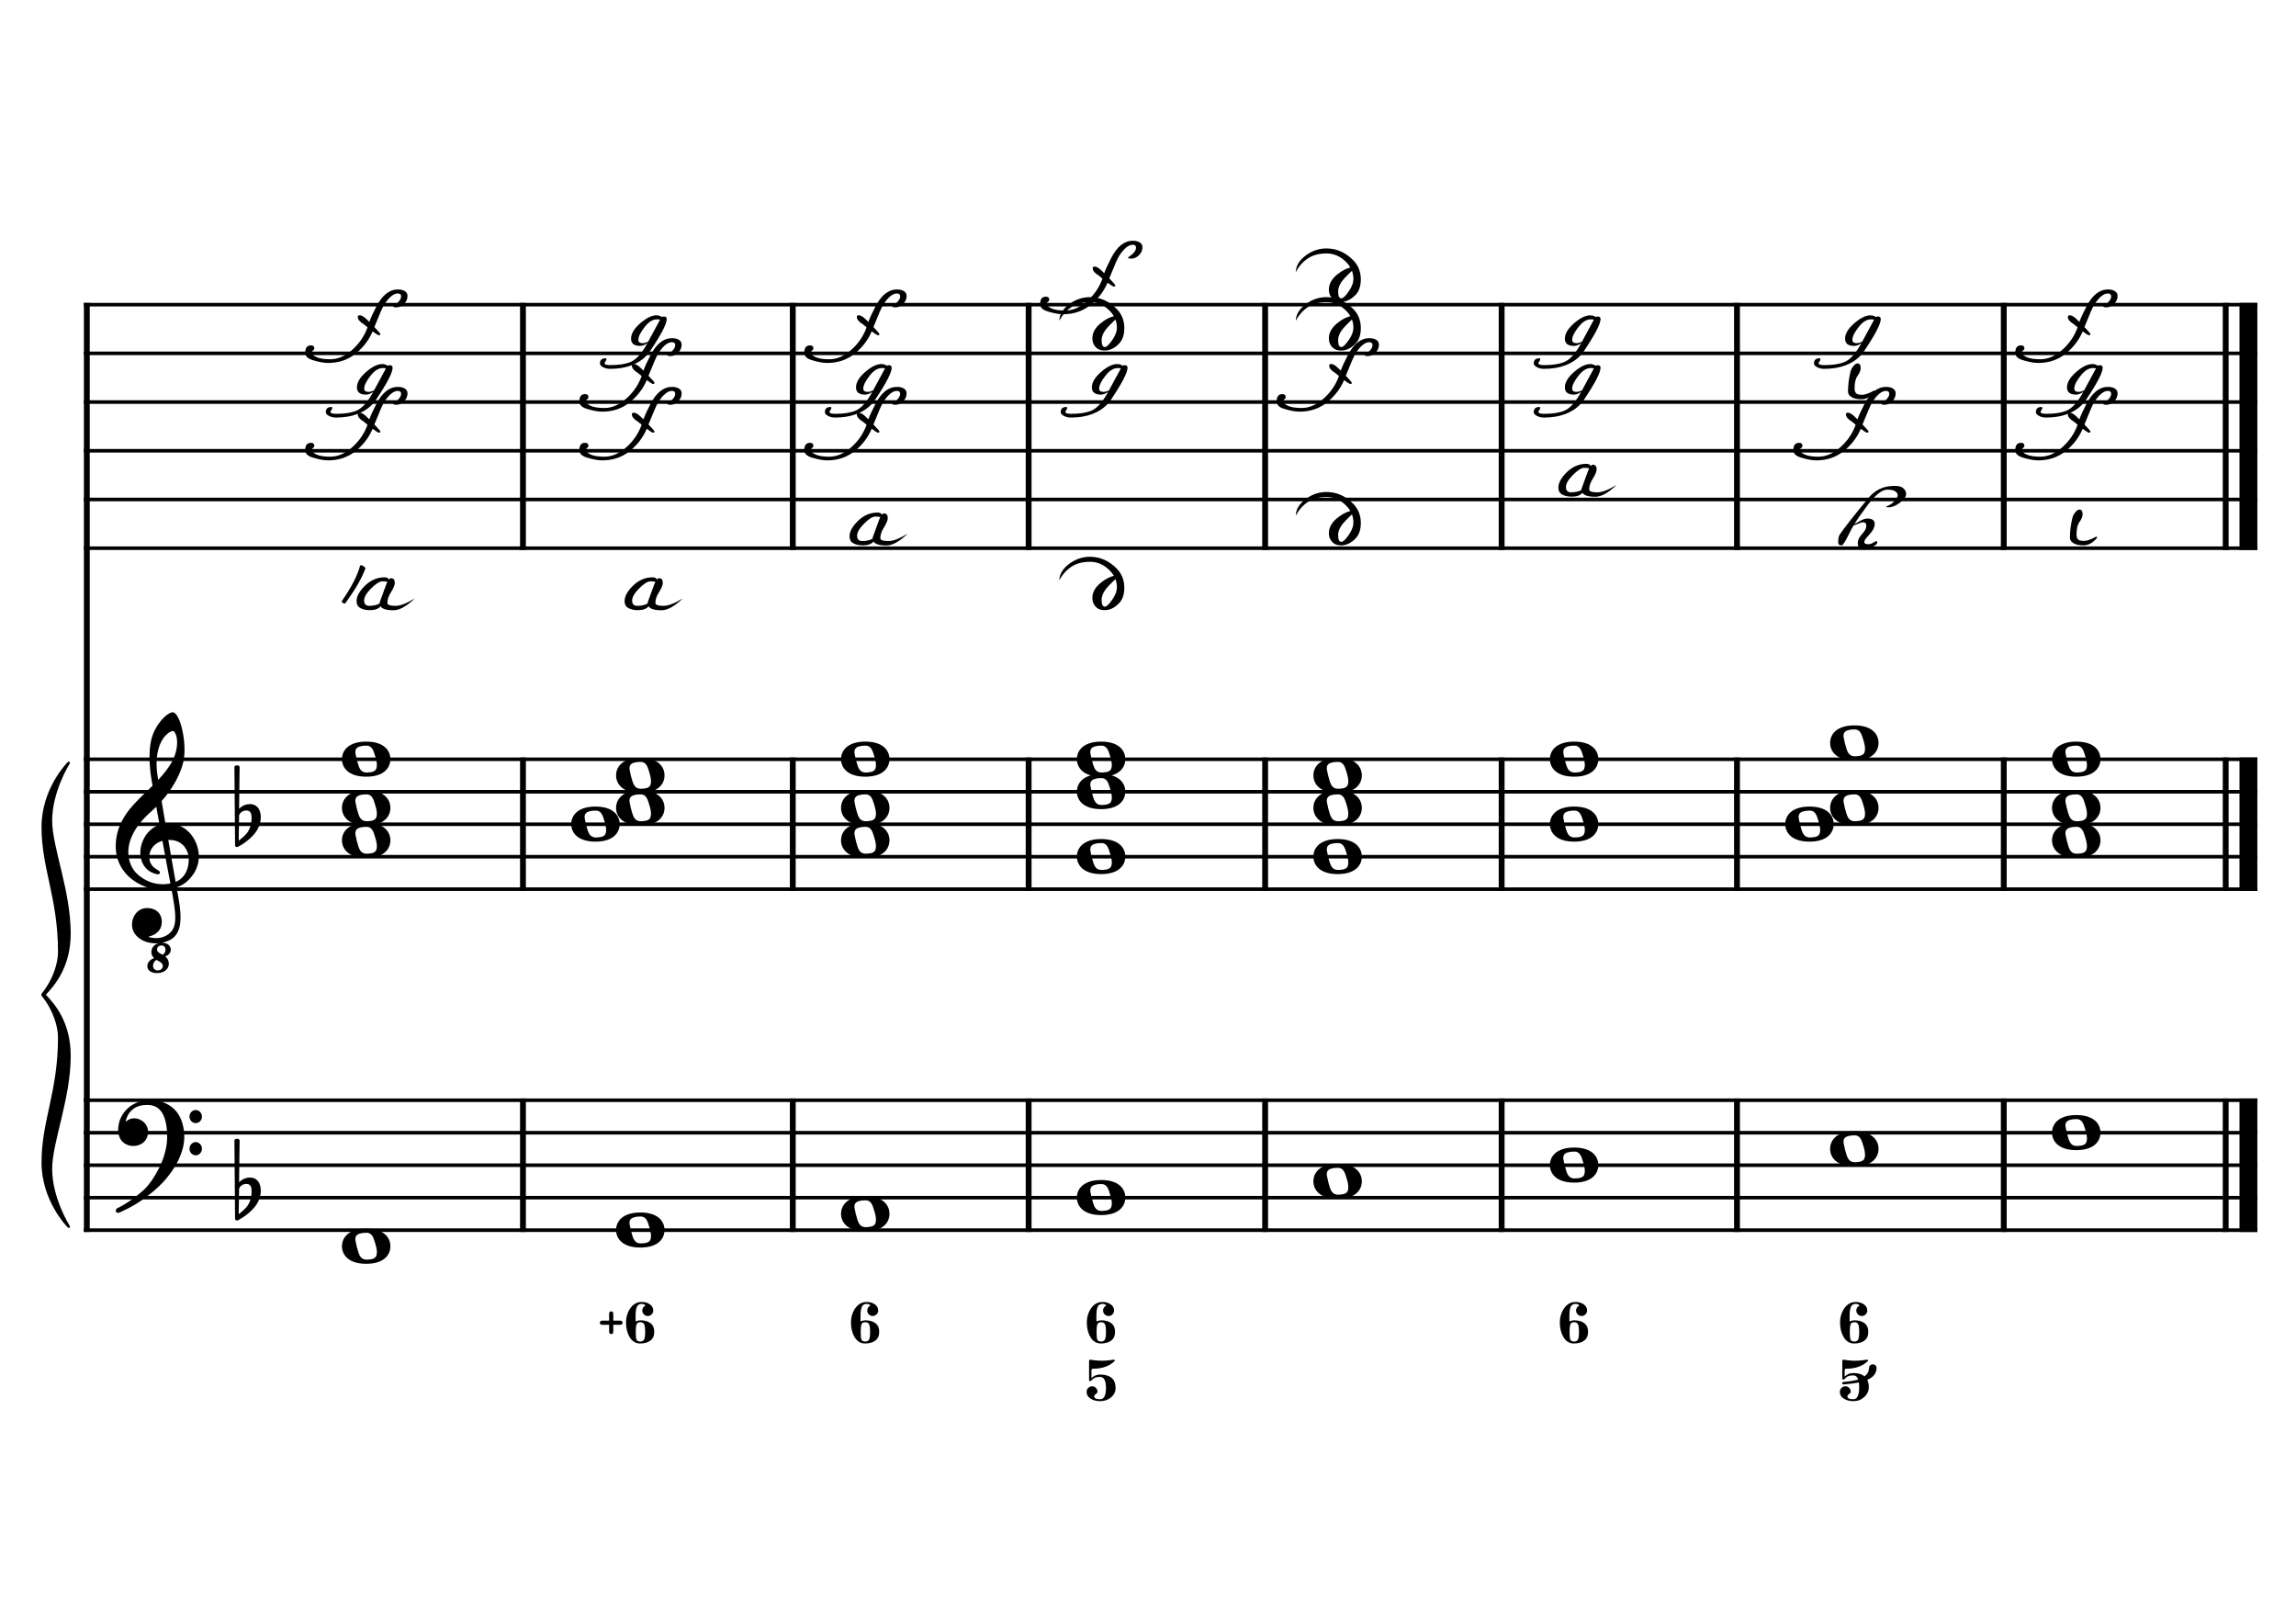 <?xml version="1.0" encoding="UTF-8" standalone="no"?>
<svg width="4209.44px" height="2976.38px" viewBox="0 0 4209.44 2976.38"
 xmlns="http://www.w3.org/2000/svg" xmlns:xlink="http://www.w3.org/1999/xlink" version="1.2" baseProfile="tiny">
<title>FaMajeur (23)</title>
<desc>Generated by MuseScore 3.6.2</desc>
<polyline class="StaffLines" fill="none" stroke="#000000" stroke-width="6.55" stroke-linejoin="bevel" points="153.819,558.425 4138.58,558.425"/>
<polyline class="StaffLines" fill="none" stroke="#000000" stroke-width="6.55" stroke-linejoin="bevel" points="153.819,647.717 4138.58,647.717"/>
<polyline class="StaffLines" fill="none" stroke="#000000" stroke-width="6.55" stroke-linejoin="bevel" points="153.819,737.008 4138.58,737.008"/>
<polyline class="StaffLines" fill="none" stroke="#000000" stroke-width="6.55" stroke-linejoin="bevel" points="153.819,826.299 4138.58,826.299"/>
<polyline class="StaffLines" fill="none" stroke="#000000" stroke-width="6.55" stroke-linejoin="bevel" points="153.819,915.591 4138.58,915.591"/>
<polyline class="StaffLines" fill="none" stroke="#000000" stroke-width="6.55" stroke-linejoin="bevel" points="153.819,1004.88 4138.58,1004.88"/>
<polyline class="StaffLines" fill="none" stroke="#000000" stroke-width="6.55" stroke-linejoin="bevel" points="153.819,1391.81 4138.58,1391.81"/>
<polyline class="StaffLines" fill="none" stroke="#000000" stroke-width="6.55" stroke-linejoin="bevel" points="153.819,1451.34 4138.58,1451.34"/>
<polyline class="StaffLines" fill="none" stroke="#000000" stroke-width="6.55" stroke-linejoin="bevel" points="153.819,1510.87 4138.58,1510.87"/>
<polyline class="StaffLines" fill="none" stroke="#000000" stroke-width="6.55" stroke-linejoin="bevel" points="153.819,1570.39 4138.58,1570.39"/>
<polyline class="StaffLines" fill="none" stroke="#000000" stroke-width="6.55" stroke-linejoin="bevel" points="153.819,1629.92 4138.58,1629.92"/>
<polyline class="StaffLines" fill="none" stroke="#000000" stroke-width="6.55" stroke-linejoin="bevel" points="153.819,2016.85 4138.58,2016.85"/>
<polyline class="StaffLines" fill="none" stroke="#000000" stroke-width="6.55" stroke-linejoin="bevel" points="153.819,2076.38 4138.58,2076.38"/>
<polyline class="StaffLines" fill="none" stroke="#000000" stroke-width="6.55" stroke-linejoin="bevel" points="153.819,2135.91 4138.58,2135.91"/>
<polyline class="StaffLines" fill="none" stroke="#000000" stroke-width="6.55" stroke-linejoin="bevel" points="153.819,2195.43 4138.58,2195.43"/>
<polyline class="StaffLines" fill="none" stroke="#000000" stroke-width="6.55" stroke-linejoin="bevel" points="153.819,2254.96 4138.58,2254.96"/>
<polyline class="BarLine" fill="none" stroke="#000000" stroke-width="10.71" stroke-linejoin="bevel" points="159.176,2013.58 159.176,2258.23"/>
<polyline class="BarLine" fill="none" stroke="#000000" stroke-width="10.71" stroke-linejoin="bevel" points="958.787,2013.58 958.787,2258.23"/>
<polyline class="BarLine" fill="none" stroke="#000000" stroke-width="10.71" stroke-linejoin="bevel" points="1453.46,2013.58 1453.46,2258.23"/>
<polyline class="BarLine" fill="none" stroke="#000000" stroke-width="10.71" stroke-linejoin="bevel" points="1885.88,2013.58 1885.88,2258.23"/>
<polyline class="BarLine" fill="none" stroke="#000000" stroke-width="10.71" stroke-linejoin="bevel" points="2319.48,2013.58 2319.48,2258.23"/>
<polyline class="BarLine" fill="none" stroke="#000000" stroke-width="10.71" stroke-linejoin="bevel" points="2753.08,2013.58 2753.08,2258.23"/>
<polyline class="BarLine" fill="none" stroke="#000000" stroke-width="10.71" stroke-linejoin="bevel" points="3184.56,2013.58 3184.56,2258.23"/>
<polyline class="BarLine" fill="none" stroke="#000000" stroke-width="10.71" stroke-linejoin="bevel" points="3673.68,2013.58 3673.68,2258.23"/>
<polyline class="BarLine" fill="none" stroke="#000000" stroke-width="10.71" stroke-linejoin="bevel" points="4080.54,2013.58 4080.54,2258.23"/>
<polyline class="BarLine" fill="none" stroke="#000000" stroke-width="32.74" stroke-linejoin="bevel" points="4122.21,2013.58 4122.21,2258.23"/>
<polyline class="BarLine" fill="none" stroke="#000000" stroke-width="10.71" stroke-linejoin="bevel" points="159.176,1388.54 159.176,2016.85"/>
<polyline class="BarLine" fill="none" stroke="#000000" stroke-width="10.71" stroke-linejoin="bevel" points="958.787,1388.54 958.787,1633.2"/>
<polyline class="BarLine" fill="none" stroke="#000000" stroke-width="10.71" stroke-linejoin="bevel" points="1453.46,1388.54 1453.46,1633.2"/>
<polyline class="BarLine" fill="none" stroke="#000000" stroke-width="10.71" stroke-linejoin="bevel" points="1885.88,1388.54 1885.88,1633.2"/>
<polyline class="BarLine" fill="none" stroke="#000000" stroke-width="10.71" stroke-linejoin="bevel" points="2319.48,1388.54 2319.48,1633.2"/>
<polyline class="BarLine" fill="none" stroke="#000000" stroke-width="10.71" stroke-linejoin="bevel" points="2753.08,1388.54 2753.08,1633.2"/>
<polyline class="BarLine" fill="none" stroke="#000000" stroke-width="10.71" stroke-linejoin="bevel" points="3184.56,1388.54 3184.56,1633.2"/>
<polyline class="BarLine" fill="none" stroke="#000000" stroke-width="10.71" stroke-linejoin="bevel" points="3673.68,1388.54 3673.68,1633.2"/>
<polyline class="BarLine" fill="none" stroke="#000000" stroke-width="10.71" stroke-linejoin="bevel" points="4080.54,1388.54 4080.54,1633.2"/>
<polyline class="BarLine" fill="none" stroke="#000000" stroke-width="32.74" stroke-linejoin="bevel" points="4122.21,1388.54 4122.21,1633.2"/>
<polyline class="BarLine" fill="none" stroke="#000000" stroke-width="10.71" stroke-linejoin="bevel" points="159.176,555.151 159.176,1391.81"/>
<polyline class="BarLine" fill="none" stroke="#000000" stroke-width="10.71" stroke-linejoin="bevel" points="958.787,555.151 958.787,1008.16"/>
<polyline class="BarLine" fill="none" stroke="#000000" stroke-width="10.71" stroke-linejoin="bevel" points="1453.46,555.151 1453.46,1008.16"/>
<polyline class="BarLine" fill="none" stroke="#000000" stroke-width="10.71" stroke-linejoin="bevel" points="1885.88,555.151 1885.88,1008.16"/>
<polyline class="BarLine" fill="none" stroke="#000000" stroke-width="10.71" stroke-linejoin="bevel" points="2319.48,555.151 2319.48,1008.16"/>
<polyline class="BarLine" fill="none" stroke="#000000" stroke-width="10.71" stroke-linejoin="bevel" points="2753.08,555.151 2753.08,1008.16"/>
<polyline class="BarLine" fill="none" stroke="#000000" stroke-width="10.71" stroke-linejoin="bevel" points="3184.56,555.151 3184.56,1008.16"/>
<polyline class="BarLine" fill="none" stroke="#000000" stroke-width="10.71" stroke-linejoin="bevel" points="3673.68,555.151 3673.68,1008.16"/>
<polyline class="BarLine" fill="none" stroke="#000000" stroke-width="10.71" stroke-linejoin="bevel" points="4080.54,555.151 4080.54,1008.16"/>
<polyline class="BarLine" fill="none" stroke="#000000" stroke-width="32.74" stroke-linejoin="bevel" points="4122.21,555.151 4122.21,1008.16"/>
<path class="Note" transform="matrix(2.381,0,0,2.381,626.933,2284.72)" d="M18.7,-13.6 C4.9,-13.6 0,-6.6 0,-0.1 C0,6.4 4.9,13.4 18.7,13.4 C32.5,13.4 37.3,6.4 37.3,-0.1 C37.3,-6.6 32.5,-13.6 18.7,-13.6 M10.4,-4.5 C10.3,-4.9 10.3,-5.3 10.3,-5.7 C10.3,-6.5 10.5,-7.3 10.9,-8 C11.6,-9 12.8,-9.7 14.3,-10 C15.6,-10.3 16.3,-10.5 18.9,-10.5 L19,-10.5 C23,-10.5 24.3,-6.8 25.4,-3 L25.7,-2 C26.5,0.6 26.9,2.8 26.9,4.5 C26.9,5.7 26.7,6.8 26.3,7.6 C25.7,8.7 24.7,9.4 23,9.8 C22.1,10 20.6,10.1 20.6,10.1 C20.1,10.1 19.7,10.2 19.3,10.2 C16.1,10.2 14.1,9 12.7,4.7 C11.5,1 11.3,-0.1 10.4,-4.5"/>
<path class="Note" transform="matrix(2.381,0,0,2.381,1129.51,2254.96)" d="M18.7,-13.6 C4.9,-13.6 0,-6.6 0,-0.1 C0,6.4 4.9,13.4 18.7,13.4 C32.5,13.4 37.3,6.4 37.3,-0.1 C37.3,-6.6 32.5,-13.6 18.7,-13.6 M10.4,-4.5 C10.3,-4.9 10.3,-5.3 10.3,-5.7 C10.3,-6.5 10.5,-7.3 10.9,-8 C11.6,-9 12.8,-9.7 14.3,-10 C15.6,-10.3 16.3,-10.5 18.9,-10.5 L19,-10.5 C23,-10.5 24.3,-6.8 25.4,-3 L25.7,-2 C26.5,0.6 26.9,2.8 26.9,4.5 C26.9,5.7 26.7,6.8 26.3,7.6 C25.7,8.7 24.7,9.4 23,9.8 C22.1,10 20.6,10.1 20.6,10.1 C20.1,10.1 19.7,10.2 19.3,10.2 C16.1,10.2 14.1,9 12.7,4.7 C11.5,1 11.3,-0.1 10.4,-4.5"/>
<path class="Note" transform="matrix(2.381,0,0,2.381,1541.93,2225.2)" d="M18.7,-13.6 C4.9,-13.6 0,-6.6 0,-0.1 C0,6.4 4.9,13.4 18.7,13.4 C32.5,13.4 37.3,6.4 37.3,-0.1 C37.3,-6.6 32.5,-13.6 18.7,-13.6 M10.4,-4.5 C10.3,-4.9 10.3,-5.3 10.3,-5.7 C10.3,-6.5 10.5,-7.3 10.9,-8 C11.6,-9 12.8,-9.7 14.3,-10 C15.6,-10.3 16.3,-10.5 18.9,-10.5 L19,-10.5 C23,-10.5 24.3,-6.8 25.4,-3 L25.7,-2 C26.5,0.6 26.9,2.8 26.9,4.5 C26.9,5.7 26.7,6.8 26.3,7.6 C25.7,8.7 24.7,9.4 23,9.8 C22.1,10 20.6,10.1 20.6,10.1 C20.1,10.1 19.7,10.2 19.3,10.2 C16.1,10.2 14.1,9 12.7,4.7 C11.5,1 11.3,-0.1 10.4,-4.5"/>
<path class="Note" transform="matrix(2.381,0,0,2.381,1974.34,2195.43)" d="M18.7,-13.6 C4.9,-13.6 0,-6.6 0,-0.1 C0,6.4 4.9,13.4 18.7,13.4 C32.5,13.4 37.3,6.4 37.3,-0.1 C37.3,-6.6 32.5,-13.6 18.7,-13.6 M10.4,-4.5 C10.3,-4.9 10.3,-5.3 10.3,-5.7 C10.3,-6.5 10.5,-7.3 10.9,-8 C11.6,-9 12.8,-9.7 14.3,-10 C15.6,-10.3 16.3,-10.5 18.9,-10.5 L19,-10.5 C23,-10.5 24.3,-6.8 25.4,-3 L25.7,-2 C26.5,0.6 26.9,2.8 26.9,4.5 C26.9,5.7 26.7,6.8 26.3,7.6 C25.7,8.7 24.7,9.4 23,9.8 C22.1,10 20.6,10.1 20.6,10.1 C20.1,10.1 19.7,10.2 19.3,10.2 C16.1,10.2 14.1,9 12.7,4.7 C11.5,1 11.3,-0.1 10.4,-4.5"/>
<path class="Note" transform="matrix(2.381,0,0,2.381,2407.94,2165.67)" d="M18.7,-13.6 C4.9,-13.6 0,-6.6 0,-0.1 C0,6.4 4.9,13.4 18.7,13.4 C32.5,13.4 37.3,6.4 37.3,-0.1 C37.3,-6.6 32.5,-13.6 18.7,-13.6 M10.4,-4.5 C10.3,-4.9 10.3,-5.3 10.3,-5.7 C10.3,-6.5 10.5,-7.3 10.9,-8 C11.6,-9 12.8,-9.7 14.3,-10 C15.6,-10.3 16.3,-10.5 18.9,-10.5 L19,-10.5 C23,-10.5 24.3,-6.8 25.4,-3 L25.7,-2 C26.5,0.6 26.9,2.8 26.9,4.5 C26.9,5.7 26.7,6.8 26.3,7.6 C25.7,8.7 24.7,9.4 23,9.8 C22.1,10 20.6,10.1 20.6,10.1 C20.1,10.1 19.7,10.2 19.3,10.2 C16.1,10.2 14.1,9 12.7,4.7 C11.5,1 11.3,-0.1 10.4,-4.5"/>
<path class="Note" transform="matrix(2.381,0,0,2.381,2841.54,2135.91)" d="M18.7,-13.6 C4.9,-13.6 0,-6.6 0,-0.1 C0,6.4 4.9,13.4 18.7,13.4 C32.5,13.4 37.3,6.4 37.3,-0.1 C37.3,-6.6 32.5,-13.6 18.7,-13.6 M10.4,-4.5 C10.3,-4.9 10.3,-5.3 10.3,-5.7 C10.3,-6.5 10.5,-7.3 10.9,-8 C11.6,-9 12.8,-9.7 14.3,-10 C15.6,-10.3 16.3,-10.5 18.9,-10.5 L19,-10.5 C23,-10.5 24.3,-6.8 25.4,-3 L25.7,-2 C26.5,0.6 26.9,2.8 26.9,4.5 C26.9,5.7 26.7,6.8 26.3,7.6 C25.7,8.7 24.7,9.4 23,9.8 C22.1,10 20.6,10.1 20.6,10.1 C20.1,10.1 19.7,10.2 19.3,10.2 C16.1,10.2 14.1,9 12.7,4.7 C11.5,1 11.3,-0.1 10.4,-4.5"/>
<path class="Note" transform="matrix(2.381,0,0,2.381,3355.29,2106.14)" d="M18.7,-13.6 C4.9,-13.6 0,-6.6 0,-0.1 C0,6.4 4.9,13.4 18.7,13.4 C32.5,13.4 37.3,6.4 37.3,-0.1 C37.3,-6.6 32.5,-13.6 18.7,-13.6 M10.4,-4.5 C10.3,-4.9 10.3,-5.3 10.3,-5.7 C10.3,-6.5 10.5,-7.3 10.9,-8 C11.6,-9 12.8,-9.7 14.3,-10 C15.6,-10.3 16.3,-10.5 18.9,-10.5 L19,-10.5 C23,-10.5 24.3,-6.8 25.4,-3 L25.7,-2 C26.5,0.6 26.9,2.8 26.9,4.5 C26.9,5.7 26.7,6.8 26.3,7.6 C25.7,8.7 24.7,9.4 23,9.8 C22.1,10 20.6,10.1 20.6,10.1 C20.1,10.1 19.7,10.2 19.3,10.2 C16.1,10.2 14.1,9 12.7,4.7 C11.5,1 11.3,-0.1 10.4,-4.5"/>
<path class="Note" transform="matrix(2.381,0,0,2.381,3762.14,2076.38)" d="M18.7,-13.6 C4.9,-13.6 0,-6.6 0,-0.1 C0,6.4 4.9,13.4 18.7,13.4 C32.5,13.4 37.3,6.4 37.3,-0.1 C37.3,-6.6 32.5,-13.6 18.7,-13.6 M10.4,-4.5 C10.3,-4.9 10.3,-5.3 10.3,-5.7 C10.3,-6.5 10.5,-7.3 10.9,-8 C11.6,-9 12.8,-9.7 14.3,-10 C15.6,-10.3 16.3,-10.5 18.9,-10.5 L19,-10.5 C23,-10.5 24.3,-6.8 25.4,-3 L25.7,-2 C26.5,0.6 26.9,2.8 26.9,4.5 C26.9,5.7 26.7,6.8 26.3,7.6 C25.7,8.7 24.7,9.4 23,9.8 C22.1,10 20.6,10.1 20.6,10.1 C20.1,10.1 19.7,10.2 19.3,10.2 C16.1,10.2 14.1,9 12.7,4.7 C11.5,1 11.3,-0.1 10.4,-4.5"/>
<path class="Note" transform="matrix(2.381,0,0,2.381,626.933,1540.63)" d="M18.7,-13.6 C4.9,-13.6 0,-6.6 0,-0.1 C0,6.4 4.9,13.4 18.7,13.4 C32.5,13.4 37.3,6.4 37.3,-0.1 C37.3,-6.6 32.5,-13.6 18.7,-13.6 M10.4,-4.5 C10.3,-4.9 10.3,-5.3 10.3,-5.7 C10.3,-6.5 10.5,-7.3 10.9,-8 C11.6,-9 12.8,-9.7 14.3,-10 C15.6,-10.3 16.3,-10.5 18.9,-10.5 L19,-10.5 C23,-10.5 24.3,-6.8 25.4,-3 L25.7,-2 C26.5,0.6 26.9,2.8 26.9,4.5 C26.9,5.7 26.7,6.8 26.3,7.6 C25.7,8.7 24.7,9.4 23,9.8 C22.1,10 20.6,10.1 20.6,10.1 C20.1,10.1 19.7,10.2 19.3,10.2 C16.1,10.2 14.1,9 12.7,4.7 C11.5,1 11.3,-0.1 10.4,-4.5"/>
<path class="Note" transform="matrix(2.381,0,0,2.381,626.933,1481.1)" d="M18.7,-13.6 C4.9,-13.6 0,-6.6 0,-0.1 C0,6.4 4.9,13.4 18.7,13.4 C32.5,13.4 37.3,6.4 37.3,-0.1 C37.3,-6.6 32.5,-13.6 18.7,-13.6 M10.4,-4.5 C10.3,-4.9 10.3,-5.3 10.3,-5.7 C10.3,-6.5 10.5,-7.3 10.9,-8 C11.6,-9 12.8,-9.7 14.3,-10 C15.6,-10.3 16.3,-10.5 18.9,-10.5 L19,-10.5 C23,-10.5 24.3,-6.8 25.4,-3 L25.7,-2 C26.5,0.6 26.9,2.8 26.9,4.5 C26.9,5.7 26.7,6.8 26.3,7.6 C25.7,8.7 24.7,9.4 23,9.8 C22.1,10 20.6,10.1 20.6,10.1 C20.1,10.1 19.7,10.2 19.3,10.2 C16.1,10.2 14.1,9 12.7,4.7 C11.5,1 11.3,-0.1 10.4,-4.5"/>
<path class="Note" transform="matrix(2.381,0,0,2.381,626.933,1391.81)" d="M18.7,-13.6 C4.9,-13.6 0,-6.6 0,-0.1 C0,6.4 4.9,13.4 18.7,13.4 C32.5,13.4 37.3,6.4 37.3,-0.1 C37.3,-6.6 32.5,-13.6 18.7,-13.6 M10.4,-4.5 C10.3,-4.9 10.3,-5.3 10.3,-5.7 C10.3,-6.5 10.5,-7.3 10.9,-8 C11.6,-9 12.8,-9.7 14.3,-10 C15.6,-10.3 16.3,-10.5 18.9,-10.5 L19,-10.5 C23,-10.5 24.3,-6.8 25.4,-3 L25.7,-2 C26.5,0.6 26.9,2.8 26.9,4.5 C26.9,5.7 26.7,6.8 26.3,7.6 C25.7,8.7 24.7,9.4 23,9.8 C22.1,10 20.6,10.1 20.6,10.1 C20.1,10.1 19.7,10.2 19.3,10.2 C16.1,10.2 14.1,9 12.7,4.7 C11.5,1 11.3,-0.1 10.4,-4.5"/>
<path class="Note" transform="matrix(2.381,0,0,2.381,1047.25,1510.87)" d="M18.7,-13.6 C4.9,-13.6 0,-6.6 0,-0.1 C0,6.4 4.9,13.4 18.7,13.4 C32.5,13.4 37.3,6.4 37.3,-0.1 C37.3,-6.6 32.5,-13.6 18.7,-13.6 M10.4,-4.5 C10.3,-4.9 10.3,-5.3 10.3,-5.7 C10.3,-6.5 10.5,-7.3 10.9,-8 C11.6,-9 12.8,-9.7 14.3,-10 C15.6,-10.3 16.3,-10.5 18.9,-10.5 L19,-10.5 C23,-10.5 24.3,-6.8 25.4,-3 L25.7,-2 C26.5,0.6 26.9,2.8 26.9,4.5 C26.9,5.7 26.7,6.8 26.3,7.6 C25.7,8.7 24.7,9.4 23,9.8 C22.1,10 20.6,10.1 20.6,10.1 C20.1,10.1 19.7,10.2 19.3,10.2 C16.1,10.2 14.1,9 12.7,4.7 C11.5,1 11.3,-0.1 10.4,-4.5"/>
<path class="Note" transform="matrix(2.381,0,0,2.381,1129.51,1481.1)" d="M18.7,-13.6 C4.9,-13.6 0,-6.6 0,-0.1 C0,6.4 4.9,13.4 18.7,13.4 C32.5,13.4 37.3,6.4 37.3,-0.1 C37.3,-6.6 32.5,-13.6 18.7,-13.6 M10.4,-4.5 C10.3,-4.9 10.3,-5.3 10.3,-5.7 C10.3,-6.5 10.5,-7.3 10.9,-8 C11.6,-9 12.8,-9.7 14.3,-10 C15.6,-10.3 16.3,-10.5 18.9,-10.5 L19,-10.5 C23,-10.5 24.3,-6.8 25.4,-3 L25.7,-2 C26.5,0.6 26.9,2.8 26.9,4.5 C26.9,5.7 26.7,6.8 26.3,7.6 C25.7,8.7 24.7,9.4 23,9.8 C22.1,10 20.6,10.1 20.6,10.1 C20.1,10.1 19.7,10.2 19.3,10.2 C16.1,10.2 14.1,9 12.7,4.7 C11.5,1 11.3,-0.1 10.4,-4.5"/>
<path class="Note" transform="matrix(2.381,0,0,2.381,1129.51,1421.57)" d="M18.7,-13.6 C4.9,-13.6 0,-6.6 0,-0.1 C0,6.4 4.9,13.4 18.7,13.4 C32.5,13.4 37.3,6.4 37.3,-0.1 C37.3,-6.6 32.5,-13.6 18.7,-13.6 M10.4,-4.5 C10.3,-4.9 10.3,-5.3 10.3,-5.7 C10.3,-6.5 10.5,-7.3 10.9,-8 C11.6,-9 12.8,-9.7 14.3,-10 C15.6,-10.3 16.3,-10.5 18.9,-10.5 L19,-10.5 C23,-10.5 24.3,-6.8 25.4,-3 L25.7,-2 C26.5,0.6 26.9,2.8 26.9,4.5 C26.9,5.7 26.7,6.8 26.3,7.6 C25.7,8.7 24.7,9.4 23,9.8 C22.1,10 20.6,10.1 20.6,10.1 C20.1,10.1 19.7,10.2 19.3,10.2 C16.1,10.2 14.1,9 12.7,4.7 C11.5,1 11.3,-0.1 10.4,-4.5"/>
<path class="Note" transform="matrix(2.381,0,0,2.381,1541.93,1540.63)" d="M18.7,-13.6 C4.9,-13.6 0,-6.6 0,-0.1 C0,6.4 4.9,13.4 18.7,13.4 C32.5,13.4 37.3,6.4 37.3,-0.1 C37.3,-6.6 32.5,-13.6 18.7,-13.6 M10.4,-4.5 C10.3,-4.9 10.3,-5.3 10.3,-5.7 C10.3,-6.5 10.5,-7.3 10.9,-8 C11.6,-9 12.8,-9.7 14.3,-10 C15.6,-10.3 16.3,-10.5 18.9,-10.5 L19,-10.5 C23,-10.5 24.3,-6.8 25.4,-3 L25.7,-2 C26.5,0.6 26.9,2.8 26.9,4.5 C26.9,5.7 26.7,6.8 26.3,7.6 C25.7,8.7 24.7,9.4 23,9.8 C22.1,10 20.6,10.1 20.6,10.1 C20.1,10.1 19.7,10.2 19.3,10.2 C16.1,10.2 14.1,9 12.7,4.7 C11.5,1 11.3,-0.1 10.4,-4.5"/>
<path class="Note" transform="matrix(2.381,0,0,2.381,1541.93,1481.1)" d="M18.7,-13.6 C4.9,-13.6 0,-6.6 0,-0.1 C0,6.4 4.9,13.4 18.7,13.4 C32.5,13.4 37.3,6.4 37.3,-0.1 C37.3,-6.6 32.5,-13.6 18.7,-13.6 M10.4,-4.5 C10.3,-4.9 10.3,-5.3 10.3,-5.7 C10.3,-6.5 10.5,-7.3 10.9,-8 C11.6,-9 12.8,-9.7 14.3,-10 C15.6,-10.3 16.3,-10.5 18.9,-10.5 L19,-10.5 C23,-10.5 24.3,-6.8 25.4,-3 L25.7,-2 C26.5,0.6 26.9,2.8 26.9,4.5 C26.9,5.7 26.7,6.8 26.3,7.6 C25.7,8.7 24.7,9.4 23,9.8 C22.1,10 20.6,10.1 20.6,10.1 C20.1,10.1 19.7,10.2 19.3,10.2 C16.1,10.2 14.1,9 12.7,4.7 C11.5,1 11.3,-0.1 10.4,-4.5"/>
<path class="Note" transform="matrix(2.381,0,0,2.381,1541.93,1391.81)" d="M18.7,-13.6 C4.9,-13.6 0,-6.6 0,-0.1 C0,6.4 4.9,13.4 18.7,13.4 C32.5,13.4 37.3,6.4 37.3,-0.1 C37.3,-6.6 32.5,-13.6 18.7,-13.6 M10.4,-4.5 C10.3,-4.9 10.3,-5.3 10.3,-5.7 C10.3,-6.5 10.5,-7.3 10.9,-8 C11.6,-9 12.8,-9.7 14.3,-10 C15.6,-10.3 16.3,-10.5 18.9,-10.5 L19,-10.5 C23,-10.5 24.3,-6.8 25.4,-3 L25.7,-2 C26.5,0.6 26.9,2.8 26.9,4.5 C26.9,5.7 26.7,6.8 26.3,7.6 C25.7,8.7 24.7,9.4 23,9.8 C22.1,10 20.6,10.1 20.6,10.1 C20.1,10.1 19.7,10.2 19.3,10.2 C16.1,10.2 14.1,9 12.7,4.7 C11.5,1 11.3,-0.1 10.4,-4.5"/>
<path class="Note" transform="matrix(2.381,0,0,2.381,1974.34,1570.39)" d="M18.7,-13.6 C4.9,-13.6 0,-6.6 0,-0.1 C0,6.4 4.9,13.4 18.7,13.4 C32.5,13.4 37.3,6.4 37.3,-0.1 C37.3,-6.6 32.5,-13.6 18.7,-13.6 M10.4,-4.5 C10.3,-4.9 10.3,-5.3 10.3,-5.7 C10.3,-6.5 10.5,-7.3 10.9,-8 C11.6,-9 12.8,-9.7 14.3,-10 C15.6,-10.3 16.3,-10.5 18.9,-10.5 L19,-10.5 C23,-10.5 24.3,-6.8 25.4,-3 L25.7,-2 C26.5,0.6 26.9,2.8 26.9,4.5 C26.9,5.7 26.7,6.8 26.3,7.6 C25.7,8.7 24.7,9.4 23,9.8 C22.1,10 20.6,10.1 20.6,10.1 C20.1,10.1 19.7,10.2 19.3,10.2 C16.1,10.2 14.1,9 12.7,4.7 C11.5,1 11.3,-0.1 10.4,-4.5"/>
<path class="Note" transform="matrix(2.381,0,0,2.381,1974.34,1451.34)" d="M18.7,-13.6 C4.9,-13.6 0,-6.6 0,-0.1 C0,6.4 4.9,13.4 18.7,13.4 C32.5,13.4 37.3,6.4 37.3,-0.1 C37.3,-6.6 32.5,-13.6 18.7,-13.6 M10.4,-4.5 C10.3,-4.9 10.3,-5.3 10.3,-5.7 C10.3,-6.5 10.5,-7.3 10.9,-8 C11.6,-9 12.8,-9.7 14.3,-10 C15.6,-10.3 16.3,-10.5 18.9,-10.5 L19,-10.5 C23,-10.5 24.3,-6.8 25.4,-3 L25.7,-2 C26.5,0.6 26.9,2.8 26.9,4.5 C26.9,5.7 26.7,6.8 26.3,7.6 C25.7,8.7 24.7,9.4 23,9.8 C22.1,10 20.6,10.1 20.6,10.1 C20.1,10.1 19.7,10.2 19.3,10.2 C16.1,10.2 14.1,9 12.7,4.7 C11.5,1 11.3,-0.1 10.4,-4.5"/>
<path class="Note" transform="matrix(2.381,0,0,2.381,1974.34,1391.81)" d="M18.7,-13.6 C4.9,-13.6 0,-6.6 0,-0.1 C0,6.4 4.9,13.4 18.7,13.4 C32.5,13.4 37.3,6.4 37.3,-0.1 C37.3,-6.6 32.5,-13.6 18.7,-13.6 M10.4,-4.5 C10.3,-4.9 10.3,-5.3 10.3,-5.7 C10.3,-6.5 10.5,-7.3 10.9,-8 C11.6,-9 12.8,-9.7 14.3,-10 C15.6,-10.3 16.3,-10.5 18.9,-10.5 L19,-10.5 C23,-10.5 24.3,-6.8 25.4,-3 L25.7,-2 C26.5,0.6 26.9,2.8 26.9,4.5 C26.9,5.7 26.7,6.8 26.3,7.6 C25.7,8.7 24.7,9.4 23,9.8 C22.1,10 20.6,10.1 20.6,10.1 C20.1,10.1 19.7,10.2 19.3,10.2 C16.1,10.2 14.1,9 12.7,4.7 C11.5,1 11.3,-0.1 10.4,-4.5"/>
<path class="Note" transform="matrix(2.381,0,0,2.381,2407.94,1570.39)" d="M18.7,-13.6 C4.9,-13.6 0,-6.6 0,-0.1 C0,6.4 4.9,13.4 18.7,13.4 C32.5,13.4 37.3,6.4 37.3,-0.1 C37.3,-6.6 32.5,-13.6 18.7,-13.6 M10.4,-4.5 C10.3,-4.9 10.3,-5.3 10.3,-5.7 C10.3,-6.5 10.5,-7.3 10.9,-8 C11.6,-9 12.8,-9.7 14.3,-10 C15.6,-10.3 16.3,-10.5 18.9,-10.5 L19,-10.5 C23,-10.5 24.3,-6.8 25.4,-3 L25.7,-2 C26.5,0.6 26.9,2.8 26.9,4.5 C26.9,5.7 26.7,6.8 26.3,7.6 C25.7,8.7 24.7,9.4 23,9.8 C22.1,10 20.6,10.1 20.6,10.1 C20.1,10.1 19.7,10.2 19.3,10.2 C16.1,10.2 14.1,9 12.7,4.7 C11.5,1 11.3,-0.1 10.4,-4.5"/>
<path class="Note" transform="matrix(2.381,0,0,2.381,2407.94,1481.1)" d="M18.7,-13.6 C4.9,-13.6 0,-6.6 0,-0.1 C0,6.4 4.9,13.4 18.7,13.4 C32.5,13.4 37.3,6.4 37.3,-0.1 C37.3,-6.6 32.5,-13.6 18.7,-13.6 M10.4,-4.5 C10.3,-4.9 10.3,-5.3 10.3,-5.7 C10.3,-6.5 10.5,-7.3 10.9,-8 C11.6,-9 12.8,-9.7 14.3,-10 C15.6,-10.3 16.3,-10.5 18.9,-10.5 L19,-10.5 C23,-10.5 24.3,-6.8 25.4,-3 L25.7,-2 C26.5,0.6 26.9,2.8 26.9,4.5 C26.9,5.7 26.7,6.8 26.3,7.6 C25.7,8.7 24.7,9.4 23,9.8 C22.1,10 20.6,10.1 20.6,10.1 C20.1,10.1 19.7,10.2 19.3,10.2 C16.1,10.2 14.1,9 12.7,4.7 C11.5,1 11.3,-0.1 10.4,-4.5"/>
<path class="Note" transform="matrix(2.381,0,0,2.381,2407.94,1421.57)" d="M18.7,-13.6 C4.9,-13.6 0,-6.6 0,-0.1 C0,6.4 4.9,13.4 18.7,13.4 C32.5,13.4 37.3,6.4 37.3,-0.1 C37.3,-6.6 32.5,-13.6 18.7,-13.6 M10.4,-4.5 C10.3,-4.9 10.3,-5.3 10.3,-5.7 C10.3,-6.5 10.5,-7.3 10.9,-8 C11.6,-9 12.8,-9.7 14.3,-10 C15.6,-10.3 16.3,-10.5 18.9,-10.5 L19,-10.5 C23,-10.5 24.3,-6.8 25.4,-3 L25.7,-2 C26.5,0.6 26.9,2.8 26.9,4.5 C26.9,5.7 26.7,6.8 26.3,7.6 C25.7,8.7 24.7,9.4 23,9.8 C22.1,10 20.6,10.1 20.6,10.1 C20.1,10.1 19.7,10.2 19.3,10.2 C16.1,10.2 14.1,9 12.7,4.7 C11.5,1 11.3,-0.1 10.4,-4.5"/>
<path class="Note" transform="matrix(2.381,0,0,2.381,2841.54,1510.87)" d="M18.7,-13.6 C4.9,-13.6 0,-6.6 0,-0.1 C0,6.4 4.9,13.4 18.7,13.4 C32.5,13.4 37.3,6.4 37.3,-0.1 C37.3,-6.6 32.5,-13.6 18.7,-13.6 M10.4,-4.5 C10.3,-4.9 10.3,-5.3 10.3,-5.7 C10.3,-6.5 10.5,-7.3 10.9,-8 C11.6,-9 12.8,-9.7 14.3,-10 C15.6,-10.3 16.3,-10.5 18.9,-10.5 L19,-10.5 C23,-10.5 24.3,-6.8 25.4,-3 L25.7,-2 C26.5,0.6 26.9,2.8 26.9,4.5 C26.9,5.7 26.7,6.8 26.3,7.6 C25.7,8.7 24.7,9.4 23,9.8 C22.1,10 20.6,10.1 20.6,10.1 C20.1,10.1 19.7,10.2 19.3,10.2 C16.1,10.2 14.1,9 12.7,4.7 C11.5,1 11.3,-0.1 10.4,-4.5"/>
<path class="Note" transform="matrix(2.381,0,0,2.381,2841.54,1391.81)" d="M18.7,-13.6 C4.9,-13.6 0,-6.6 0,-0.1 C0,6.4 4.9,13.4 18.7,13.4 C32.5,13.4 37.3,6.4 37.3,-0.1 C37.3,-6.6 32.5,-13.6 18.7,-13.6 M10.4,-4.5 C10.3,-4.9 10.3,-5.3 10.3,-5.7 C10.3,-6.5 10.5,-7.3 10.9,-8 C11.6,-9 12.8,-9.7 14.3,-10 C15.6,-10.3 16.3,-10.5 18.9,-10.5 L19,-10.5 C23,-10.5 24.3,-6.8 25.4,-3 L25.7,-2 C26.5,0.6 26.9,2.8 26.9,4.5 C26.9,5.7 26.7,6.8 26.3,7.6 C25.7,8.7 24.7,9.4 23,9.8 C22.1,10 20.6,10.1 20.6,10.1 C20.1,10.1 19.7,10.2 19.3,10.2 C16.1,10.2 14.1,9 12.7,4.7 C11.5,1 11.3,-0.1 10.4,-4.5"/>
<path class="Note" transform="matrix(2.381,0,0,2.381,3273.03,1510.87)" d="M18.7,-13.6 C4.9,-13.6 0,-6.6 0,-0.1 C0,6.4 4.9,13.4 18.7,13.4 C32.5,13.4 37.3,6.4 37.3,-0.1 C37.3,-6.6 32.5,-13.6 18.7,-13.6 M10.4,-4.5 C10.3,-4.9 10.3,-5.3 10.3,-5.7 C10.3,-6.5 10.5,-7.3 10.9,-8 C11.6,-9 12.8,-9.7 14.3,-10 C15.6,-10.3 16.3,-10.5 18.9,-10.5 L19,-10.5 C23,-10.5 24.3,-6.8 25.4,-3 L25.7,-2 C26.5,0.6 26.9,2.8 26.9,4.5 C26.9,5.7 26.7,6.8 26.3,7.6 C25.7,8.7 24.7,9.4 23,9.8 C22.1,10 20.6,10.1 20.6,10.1 C20.1,10.1 19.7,10.2 19.3,10.2 C16.1,10.2 14.1,9 12.7,4.7 C11.5,1 11.3,-0.1 10.4,-4.5"/>
<path class="Note" transform="matrix(2.381,0,0,2.381,3355.29,1481.1)" d="M18.7,-13.6 C4.9,-13.6 0,-6.6 0,-0.1 C0,6.4 4.9,13.4 18.7,13.4 C32.5,13.4 37.3,6.4 37.3,-0.1 C37.3,-6.6 32.5,-13.6 18.7,-13.6 M10.4,-4.5 C10.3,-4.9 10.3,-5.3 10.3,-5.7 C10.3,-6.5 10.5,-7.3 10.9,-8 C11.6,-9 12.8,-9.7 14.3,-10 C15.6,-10.3 16.3,-10.5 18.9,-10.5 L19,-10.5 C23,-10.5 24.3,-6.8 25.4,-3 L25.7,-2 C26.5,0.6 26.9,2.8 26.9,4.5 C26.9,5.7 26.7,6.8 26.3,7.6 C25.7,8.7 24.7,9.4 23,9.8 C22.1,10 20.6,10.1 20.6,10.1 C20.1,10.1 19.7,10.2 19.3,10.2 C16.1,10.2 14.1,9 12.7,4.7 C11.5,1 11.3,-0.1 10.4,-4.5"/>
<path class="Note" transform="matrix(2.381,0,0,2.381,3355.29,1362.05)" d="M18.7,-13.6 C4.9,-13.6 0,-6.6 0,-0.1 C0,6.4 4.9,13.4 18.7,13.4 C32.5,13.4 37.3,6.4 37.3,-0.1 C37.3,-6.6 32.5,-13.6 18.7,-13.6 M10.4,-4.5 C10.3,-4.9 10.3,-5.3 10.3,-5.7 C10.3,-6.5 10.5,-7.3 10.9,-8 C11.6,-9 12.8,-9.7 14.3,-10 C15.6,-10.3 16.3,-10.5 18.9,-10.5 L19,-10.5 C23,-10.5 24.3,-6.8 25.4,-3 L25.7,-2 C26.5,0.6 26.9,2.8 26.9,4.5 C26.9,5.7 26.7,6.8 26.3,7.6 C25.7,8.7 24.7,9.4 23,9.8 C22.1,10 20.6,10.1 20.6,10.1 C20.1,10.1 19.7,10.2 19.3,10.2 C16.1,10.2 14.1,9 12.7,4.7 C11.5,1 11.3,-0.1 10.4,-4.5"/>
<path class="Note" transform="matrix(2.381,0,0,2.381,3762.14,1540.63)" d="M18.7,-13.6 C4.9,-13.6 0,-6.6 0,-0.1 C0,6.4 4.9,13.4 18.7,13.4 C32.5,13.4 37.3,6.4 37.3,-0.1 C37.3,-6.6 32.5,-13.6 18.7,-13.6 M10.4,-4.5 C10.3,-4.9 10.3,-5.3 10.3,-5.7 C10.3,-6.5 10.5,-7.3 10.9,-8 C11.6,-9 12.8,-9.7 14.3,-10 C15.6,-10.3 16.3,-10.5 18.9,-10.5 L19,-10.5 C23,-10.5 24.3,-6.8 25.4,-3 L25.7,-2 C26.5,0.6 26.9,2.8 26.9,4.5 C26.9,5.7 26.7,6.8 26.3,7.6 C25.7,8.7 24.7,9.4 23,9.8 C22.1,10 20.6,10.1 20.6,10.1 C20.1,10.1 19.7,10.2 19.3,10.2 C16.1,10.2 14.1,9 12.7,4.7 C11.5,1 11.3,-0.1 10.4,-4.5"/>
<path class="Note" transform="matrix(2.381,0,0,2.381,3762.14,1481.1)" d="M18.7,-13.6 C4.9,-13.6 0,-6.6 0,-0.1 C0,6.4 4.9,13.4 18.7,13.4 C32.5,13.4 37.3,6.4 37.3,-0.1 C37.3,-6.6 32.5,-13.6 18.7,-13.6 M10.4,-4.5 C10.3,-4.9 10.3,-5.3 10.3,-5.7 C10.3,-6.5 10.5,-7.3 10.9,-8 C11.6,-9 12.8,-9.7 14.3,-10 C15.6,-10.3 16.3,-10.5 18.9,-10.5 L19,-10.5 C23,-10.5 24.3,-6.8 25.4,-3 L25.7,-2 C26.5,0.6 26.9,2.8 26.9,4.5 C26.9,5.7 26.7,6.8 26.3,7.6 C25.7,8.7 24.7,9.4 23,9.8 C22.1,10 20.6,10.1 20.6,10.1 C20.1,10.1 19.7,10.2 19.3,10.2 C16.1,10.2 14.1,9 12.7,4.7 C11.5,1 11.3,-0.1 10.4,-4.5"/>
<path class="Note" transform="matrix(2.381,0,0,2.381,3762.14,1391.81)" d="M18.7,-13.6 C4.9,-13.6 0,-6.6 0,-0.1 C0,6.4 4.9,13.4 18.7,13.4 C32.5,13.4 37.3,6.4 37.3,-0.1 C37.3,-6.6 32.5,-13.6 18.7,-13.6 M10.4,-4.5 C10.3,-4.9 10.3,-5.3 10.3,-5.7 C10.3,-6.5 10.5,-7.3 10.9,-8 C11.6,-9 12.8,-9.7 14.3,-10 C15.6,-10.3 16.3,-10.5 18.9,-10.5 L19,-10.5 C23,-10.5 24.3,-6.8 25.4,-3 L25.7,-2 C26.5,0.6 26.9,2.8 26.9,4.5 C26.9,5.7 26.7,6.8 26.3,7.6 C25.7,8.7 24.7,9.4 23,9.8 C22.1,10 20.6,10.1 20.6,10.1 C20.1,10.1 19.7,10.2 19.3,10.2 C16.1,10.2 14.1,9 12.7,4.7 C11.5,1 11.3,-0.1 10.4,-4.5"/>
<path class="Note" d="M633.408,1105.33 C633.02,1106.02 632.439,1106.37 631.665,1106.37 C630.967,1106.37 630.076,1106.06 628.992,1105.44 C627.365,1104.51 626.551,1103.58 626.551,1102.65 C626.551,1102.34 626.667,1101.96 626.9,1101.49 C644.641,1075.92 655.72,1054.39 660.136,1036.88 C660.446,1036.34 660.988,1036.06 661.763,1036.06 C662.77,1036.06 664.204,1036.61 666.063,1037.69 C668.62,1039.16 669.898,1040.48 669.898,1041.64 C669.898,1041.95 669.82,1042.22 669.666,1042.46 C663.778,1059.19 651.692,1080.15 633.408,1105.33 M716.957,1059.89 C721.528,1059.89 723.813,1062.75 723.813,1068.49 C723.813,1072.52 721.295,1078.52 716.259,1086.5 C712.231,1092.93 710.216,1099.21 710.216,1105.33 C710.216,1108.81 715.291,1110.56 725.44,1110.56 C733.807,1110.56 745.467,1106.02 760.419,1096.96 C745.39,1111.45 732.335,1118.69 721.256,1118.69 C711.262,1118.69 704.29,1117.18 700.338,1114.16 C699.331,1113.38 698.479,1112.45 697.782,1111.37 C693.908,1116.09 687.439,1118.46 678.375,1118.46 C669.697,1118.46 663.035,1116.68 658.386,1113.11 C655.287,1110.71 653.738,1106.88 653.738,1101.61 C653.738,1093.24 658.696,1084.1 668.613,1074.18 C679.227,1063.57 691.506,1058.26 705.452,1058.26 C708.938,1058.26 711.495,1059.54 713.122,1062.1 C714.439,1060.62 715.717,1059.89 716.957,1059.89 M696.155,1106.14 C696.077,1105.52 696.039,1104.9 696.039,1104.28 C696.039,1103.97 699.99,1093.16 707.892,1071.86 C708.667,1069.77 709.442,1067.98 710.216,1066.51 C707.195,1065.89 704.212,1065.58 701.268,1065.58 C695.845,1065.58 688.64,1070.19 679.653,1079.41 C671.596,1087.62 667.567,1094.71 667.567,1100.68 C667.567,1107.26 670.705,1110.56 676.98,1110.56 C684.572,1110.56 690.964,1109.08 696.155,1106.14"/>
<path class="Note" d="M720.627,561.187 C724.965,558.243 728.103,555.803 730.04,553.866 C733.604,550.07 735.386,546.583 735.386,543.407 C735.386,539.766 733.371,537.945 729.343,537.945 C721.518,537.945 713.151,544.84 704.241,558.631 C701.53,562.814 695.564,576.45 686.345,599.537 C693.705,607.129 697.385,611.429 697.385,612.436 C697.385,613.831 696.494,614.528 694.712,614.528 C693.317,614.528 689.482,612.165 683.207,607.439 C676.389,623.321 666.047,636.879 652.179,648.113 C638.001,659.579 621.073,665.312 601.394,665.312 C593.88,665.312 584.466,663.569 573.155,660.083 C564.091,657.294 559.559,652.839 559.559,646.719 C559.559,637.654 563.045,633.122 570.018,633.122 C574.201,633.122 576.293,635.059 576.293,638.932 C576.293,640.172 575.324,641.489 573.388,642.884 C572.38,643.581 571.877,644.937 571.877,646.951 C571.877,649.353 574.55,651.832 579.895,654.388 C585.706,657.178 594.228,658.572 605.462,658.572 C619.949,658.572 633.934,652.297 647.414,639.746 C659.655,628.357 668.448,615.109 673.794,600.002 C671.702,598.297 669.455,596.438 667.054,594.424 C659.616,590.008 655.897,585.475 655.897,580.827 C655.897,578.89 657.176,577.922 659.732,577.922 C663.141,577.922 667.751,580.827 673.561,586.638 C674.801,587.877 675.963,589.039 677.048,590.124 C679.759,582.686 684.098,573.235 690.063,561.768 C700.832,541.005 713.925,530.624 729.343,530.624 C734.843,530.624 739.182,531.67 742.358,533.762 C745.535,535.853 747.123,538.72 747.123,542.361 C747.123,548.172 744.992,553.091 740.731,557.12 C736.315,561.304 731.706,563.395 726.902,563.395 C722.719,563.395 720.627,562.659 720.627,561.187"/>
<path class="Note" d="M720.627,739.77 C724.965,736.826 728.103,734.386 730.04,732.449 C733.604,728.652 735.386,725.166 735.386,721.99 C735.386,718.348 733.371,716.528 729.343,716.528 C721.518,716.528 713.151,723.423 704.241,737.213 C701.53,741.397 695.564,755.032 686.345,778.12 C693.705,785.712 697.385,790.012 697.385,791.019 C697.385,792.414 696.494,793.111 694.712,793.111 C693.317,793.111 689.482,790.748 683.207,786.022 C676.389,801.904 666.047,815.462 652.179,826.696 C638.001,838.162 621.073,843.895 601.394,843.895 C593.88,843.895 584.466,842.152 573.155,838.666 C564.091,835.876 559.559,831.422 559.559,825.301 C559.559,816.237 563.045,811.705 570.018,811.705 C574.201,811.705 576.293,813.641 576.293,817.515 C576.293,818.755 575.324,820.072 573.388,821.466 C572.38,822.164 571.877,823.519 571.877,825.534 C571.877,827.935 574.55,830.415 579.895,832.971 C585.706,835.76 594.228,837.155 605.462,837.155 C619.949,837.155 633.934,830.879 647.414,818.329 C659.655,806.94 668.448,793.692 673.794,778.584 C671.702,776.88 669.455,775.021 667.054,773.006 C659.616,768.59 655.897,764.058 655.897,759.41 C655.897,757.473 657.176,756.504 659.732,756.504 C663.141,756.504 667.751,759.41 673.561,765.22 C674.801,766.46 675.963,767.622 677.048,768.707 C679.759,761.269 684.098,751.817 690.063,740.351 C700.832,719.588 713.925,709.207 729.343,709.207 C734.843,709.207 739.182,710.252 742.358,712.344 C745.535,714.436 747.123,717.303 747.123,720.944 C747.123,726.754 744.992,731.674 740.731,735.703 C736.315,739.886 731.706,741.978 726.902,741.978 C722.719,741.978 720.627,741.242 720.627,739.77"/>
<path class="Note" d="M719.813,674.069 C719.813,682.979 709.664,702.541 689.366,732.756 C681.309,744.764 669.727,753.558 654.619,759.136 C643.463,763.319 630.563,765.411 615.921,765.411 C611.195,765.411 607.011,764.443 603.37,762.506 C599.341,760.414 597.327,758.129 597.327,755.65 C597.327,749.219 600.775,746.004 607.67,746.004 C608.677,746.004 609.181,746.624 609.181,747.863 C609.181,748.948 608.677,750.149 607.67,751.466 C606.43,753.093 605.811,754.294 605.811,755.068 C605.811,757.393 609.297,758.555 616.269,758.555 C631.919,758.555 644.276,756.657 653.341,752.86 C662.793,748.987 672.206,739.109 681.58,723.227 L684.253,718.23 C679.759,721.638 675.305,723.343 670.889,723.343 C659.887,723.343 654.387,718.888 654.387,709.979 C654.387,700.372 660.856,690.262 673.794,679.648 C683.943,671.435 692.969,667.329 700.871,667.329 C704.822,667.329 708.115,668.375 710.749,670.467 C711.679,669.77 712.841,669.421 714.235,669.421 C717.954,669.421 719.813,670.971 719.813,674.069 M685.647,715.789 L707.611,675.232 C705.907,674.844 704.009,674.651 701.917,674.651 C694.402,674.651 687.119,679.028 680.069,687.782 C671.857,698.009 667.751,706.182 667.751,712.303 C667.751,716.332 670.424,718.346 675.769,718.346 C678.326,718.346 681.619,717.494 685.647,715.789"/>
<path class="Note" d="M1208.33,1059.89 C1212.9,1059.89 1215.19,1062.75 1215.19,1068.49 C1215.19,1072.52 1212.67,1078.52 1207.63,1086.5 C1203.6,1092.93 1201.59,1099.21 1201.59,1105.33 C1201.59,1108.81 1206.66,1110.56 1216.81,1110.56 C1225.18,1110.56 1236.84,1106.02 1251.79,1096.96 C1236.76,1111.45 1223.71,1118.69 1212.63,1118.69 C1202.64,1118.69 1195.66,1117.18 1191.71,1114.16 C1190.7,1113.38 1189.85,1112.45 1189.15,1111.37 C1185.28,1116.09 1178.81,1118.46 1169.75,1118.46 C1161.07,1118.46 1154.41,1116.68 1149.76,1113.11 C1146.66,1110.71 1145.11,1106.88 1145.11,1101.61 C1145.11,1093.24 1150.07,1084.1 1159.99,1074.18 C1170.6,1063.57 1182.88,1058.26 1196.82,1058.26 C1200.31,1058.26 1202.87,1059.54 1204.49,1062.1 C1205.81,1060.62 1207.09,1059.89 1208.33,1059.89 M1187.53,1106.14 C1187.45,1105.52 1187.41,1104.9 1187.41,1104.28 C1187.41,1103.97 1191.36,1093.16 1199.27,1071.86 C1200.04,1069.77 1200.81,1067.98 1201.59,1066.51 C1198.57,1065.89 1195.59,1065.58 1192.64,1065.58 C1187.22,1065.58 1180.01,1070.19 1171.03,1079.41 C1162.97,1087.62 1158.94,1094.71 1158.94,1100.68 C1158.94,1107.26 1162.08,1110.56 1168.35,1110.56 C1175.95,1110.56 1182.34,1109.08 1187.53,1106.14"/>
<path class="Note" d="M1222.39,584.778 C1222.39,593.688 1212.24,613.25 1191.94,643.465 C1183.89,655.473 1172.3,664.266 1157.2,669.845 C1146.04,674.028 1133.14,676.12 1118.5,676.12 C1113.77,676.12 1109.59,675.152 1105.95,673.215 C1101.92,671.123 1099.9,668.837 1099.9,666.358 C1099.9,659.928 1103.35,656.713 1110.25,656.713 C1111.25,656.713 1111.76,657.332 1111.76,658.572 C1111.76,659.657 1111.25,660.858 1110.25,662.175 C1109.01,663.802 1108.39,665.002 1108.39,665.777 C1108.39,668.101 1111.87,669.263 1118.85,669.263 C1134.5,669.263 1146.85,667.365 1155.92,663.569 C1165.37,659.695 1174.78,649.818 1184.16,633.935 L1186.83,628.938 C1182.34,632.347 1177.88,634.052 1173.47,634.052 C1162.47,634.052 1156.96,629.597 1156.96,620.687 C1156.96,611.081 1163.43,600.97 1176.37,590.356 C1186.52,582.144 1195.55,578.038 1203.45,578.038 C1207.4,578.038 1210.69,579.084 1213.33,581.176 C1214.26,580.478 1215.42,580.13 1216.81,580.13 C1220.53,580.13 1222.39,581.679 1222.39,584.778 M1188.23,626.498 L1210.19,585.94 C1208.48,585.553 1206.59,585.359 1204.49,585.359 C1196.98,585.359 1189.7,589.736 1182.65,598.491 C1174.43,608.718 1170.33,616.891 1170.33,623.012 C1170.33,627.04 1173,629.055 1178.35,629.055 C1180.9,629.055 1184.2,628.202 1188.23,626.498"/>
<path class="Note" d="M1223.2,739.77 C1227.54,736.826 1230.68,734.386 1232.62,732.449 C1236.18,728.652 1237.96,725.166 1237.96,721.99 C1237.96,718.348 1235.95,716.528 1231.92,716.528 C1224.1,716.528 1215.73,723.423 1206.82,737.213 C1204.11,741.397 1198.14,755.032 1188.92,778.12 C1196.28,785.712 1199.96,790.012 1199.96,791.019 C1199.96,792.414 1199.07,793.111 1197.29,793.111 C1195.9,793.111 1192.06,790.748 1185.78,786.022 C1178.97,801.904 1168.62,815.462 1154.76,826.696 C1140.58,838.162 1123.65,843.895 1103.97,843.895 C1096.46,843.895 1087.04,842.152 1075.73,838.666 C1066.67,835.876 1062.14,831.422 1062.14,825.301 C1062.14,816.237 1065.62,811.705 1072.6,811.705 C1076.78,811.705 1078.87,813.641 1078.87,817.515 C1078.87,818.755 1077.9,820.072 1075.97,821.466 C1074.96,822.164 1074.45,823.519 1074.45,825.534 C1074.45,827.935 1077.13,830.415 1082.47,832.971 C1088.28,835.76 1096.81,837.155 1108.04,837.155 C1122.53,837.155 1136.51,830.879 1149.99,818.329 C1162.23,806.94 1171.03,793.692 1176.37,778.584 C1174.28,776.88 1172.03,775.021 1169.63,773.006 C1162.19,768.59 1158.48,764.058 1158.48,759.41 C1158.48,757.473 1159.75,756.504 1162.31,756.504 C1165.72,756.504 1170.33,759.41 1176.14,765.22 C1177.38,766.46 1178.54,767.622 1179.63,768.707 C1182.34,761.269 1186.68,751.817 1192.64,740.351 C1203.41,719.588 1216.5,709.207 1231.92,709.207 C1237.42,709.207 1241.76,710.252 1244.94,712.344 C1248.11,714.436 1249.7,717.303 1249.7,720.944 C1249.7,726.754 1247.57,731.674 1243.31,735.703 C1238.89,739.886 1234.28,741.978 1229.48,741.978 C1225.3,741.978 1223.2,741.242 1223.2,739.77"/>
<path class="Note" d="M1223.2,650.479 C1227.54,647.535 1230.68,645.094 1232.62,643.157 C1236.18,639.361 1237.96,635.875 1237.96,632.698 C1237.96,629.057 1235.95,627.236 1231.92,627.236 C1224.1,627.236 1215.73,634.132 1206.82,647.922 C1204.11,652.106 1198.14,665.741 1188.92,688.828 C1196.28,696.421 1199.96,700.721 1199.96,701.728 C1199.96,703.122 1199.07,703.819 1197.29,703.819 C1195.9,703.819 1192.06,701.457 1185.78,696.731 C1178.97,712.613 1168.62,726.171 1154.76,737.404 C1140.58,748.871 1123.65,754.604 1103.97,754.604 C1096.46,754.604 1087.04,752.86 1075.73,749.374 C1066.67,746.585 1062.14,742.13 1062.14,736.01 C1062.14,726.945 1065.62,722.413 1072.6,722.413 C1076.78,722.413 1078.87,724.35 1078.87,728.224 C1078.87,729.463 1077.9,730.78 1075.97,732.175 C1074.96,732.872 1074.45,734.228 1074.45,736.242 C1074.45,738.644 1077.13,741.123 1082.47,743.68 C1088.28,746.469 1096.81,747.863 1108.04,747.863 C1122.53,747.863 1136.51,741.588 1149.99,729.037 C1162.23,717.649 1171.03,704.401 1176.37,689.293 C1174.28,687.589 1172.03,685.729 1169.63,683.715 C1162.19,679.299 1158.48,674.767 1158.48,670.118 C1158.48,668.181 1159.75,667.213 1162.31,667.213 C1165.72,667.213 1170.33,670.118 1176.14,675.929 C1177.38,677.168 1178.54,678.331 1179.63,679.415 C1182.34,671.978 1186.68,662.526 1192.64,651.06 C1203.41,630.297 1216.5,619.915 1231.92,619.915 C1237.42,619.915 1241.76,620.961 1244.94,623.053 C1248.11,625.145 1249.7,628.011 1249.7,631.652 C1249.7,637.463 1247.57,642.383 1243.31,646.411 C1238.89,650.595 1234.28,652.687 1229.48,652.687 C1225.3,652.687 1223.2,651.951 1223.2,650.479"/>
<path class="Note" d="M1620.75,941.13 C1625.32,941.13 1627.6,943.997 1627.6,949.73 C1627.6,953.758 1625.08,959.763 1620.05,967.742 C1616.02,974.173 1614.01,980.448 1614.01,986.568 C1614.01,990.055 1619.08,991.798 1629.23,991.798 C1637.6,991.798 1649.26,987.266 1664.21,978.201 C1649.18,992.689 1636.12,999.933 1625.05,999.933 C1615.05,999.933 1608.08,998.422 1604.13,995.401 C1603.12,994.626 1602.27,993.696 1601.57,992.611 C1597.7,997.337 1591.23,999.7 1582.16,999.7 C1573.49,999.7 1566.82,997.918 1562.18,994.355 C1559.08,991.953 1557.53,988.118 1557.53,982.85 C1557.53,974.483 1562.49,965.341 1572.4,955.424 C1583.02,944.81 1595.3,939.503 1609.24,939.503 C1612.73,939.503 1615.28,940.781 1616.91,943.338 C1618.23,941.866 1619.51,941.13 1620.75,941.13 M1599.94,987.382 C1599.87,986.762 1599.83,986.142 1599.83,985.523 C1599.83,985.213 1603.78,974.405 1611.68,953.1 C1612.46,951.008 1613.23,949.226 1614.01,947.754 C1610.98,947.134 1608,946.824 1605.06,946.824 C1599.63,946.824 1592.43,951.434 1583.44,960.653 C1575.38,968.866 1571.36,975.955 1571.36,981.92 C1571.36,988.505 1574.49,991.798 1580.77,991.798 C1588.36,991.798 1594.75,990.326 1599.94,987.382"/>
<path class="Note" d="M1635.62,561.187 C1639.96,558.243 1643.1,555.803 1645.03,553.866 C1648.6,550.07 1650.38,546.583 1650.38,543.407 C1650.38,539.766 1648.37,537.945 1644.34,537.945 C1636.51,537.945 1628.14,544.84 1619.23,558.631 C1616.52,562.814 1610.56,576.45 1601.34,599.537 C1608.7,607.129 1612.38,611.429 1612.38,612.436 C1612.38,613.831 1611.49,614.528 1609.71,614.528 C1608.31,614.528 1604.48,612.165 1598.2,607.439 C1591.38,623.321 1581.04,636.879 1567.17,648.113 C1552.99,659.579 1536.07,665.312 1516.39,665.312 C1508.87,665.312 1499.46,663.569 1488.15,660.083 C1479.08,657.294 1474.55,652.839 1474.55,646.719 C1474.55,637.654 1478.04,633.122 1485.01,633.122 C1489.19,633.122 1491.29,635.059 1491.29,638.932 C1491.29,640.172 1490.32,641.489 1488.38,642.884 C1487.37,643.581 1486.87,644.937 1486.87,646.951 C1486.87,649.353 1489.54,651.832 1494.89,654.388 C1500.7,657.178 1509.22,658.572 1520.46,658.572 C1534.94,658.572 1548.93,652.297 1562.41,639.746 C1574.65,628.357 1583.44,615.109 1588.79,600.002 C1586.7,598.297 1584.45,596.438 1582.05,594.424 C1574.61,590.008 1570.89,585.475 1570.89,580.827 C1570.89,578.89 1572.17,577.922 1574.73,577.922 C1578.13,577.922 1582.74,580.827 1588.56,586.638 C1589.79,587.877 1590.96,589.039 1592.04,590.124 C1594.75,582.686 1599.09,573.235 1605.06,561.768 C1615.83,541.005 1628.92,530.624 1644.34,530.624 C1649.84,530.624 1654.18,531.67 1657.35,533.762 C1660.53,535.853 1662.12,538.72 1662.12,542.361 C1662.12,548.172 1659.99,553.091 1655.73,557.12 C1651.31,561.304 1646.7,563.395 1641.9,563.395 C1637.71,563.395 1635.62,562.659 1635.62,561.187"/>
<path class="Note" d="M1635.62,739.77 C1639.96,736.826 1643.1,734.386 1645.03,732.449 C1648.6,728.652 1650.38,725.166 1650.38,721.99 C1650.38,718.348 1648.37,716.528 1644.34,716.528 C1636.51,716.528 1628.14,723.423 1619.23,737.213 C1616.52,741.397 1610.56,755.032 1601.34,778.12 C1608.7,785.712 1612.38,790.012 1612.38,791.019 C1612.38,792.414 1611.49,793.111 1609.71,793.111 C1608.31,793.111 1604.48,790.748 1598.2,786.022 C1591.38,801.904 1581.04,815.462 1567.17,826.696 C1552.99,838.162 1536.07,843.895 1516.39,843.895 C1508.87,843.895 1499.46,842.152 1488.15,838.666 C1479.08,835.876 1474.55,831.422 1474.55,825.301 C1474.55,816.237 1478.04,811.705 1485.01,811.705 C1489.19,811.705 1491.29,813.641 1491.29,817.515 C1491.29,818.755 1490.32,820.072 1488.38,821.466 C1487.37,822.164 1486.87,823.519 1486.87,825.534 C1486.87,827.935 1489.54,830.415 1494.89,832.971 C1500.7,835.76 1509.22,837.155 1520.46,837.155 C1534.94,837.155 1548.93,830.879 1562.41,818.329 C1574.65,806.94 1583.44,793.692 1588.79,778.584 C1586.7,776.88 1584.45,775.021 1582.05,773.006 C1574.61,768.59 1570.89,764.058 1570.89,759.41 C1570.89,757.473 1572.17,756.504 1574.73,756.504 C1578.13,756.504 1582.74,759.41 1588.56,765.22 C1589.79,766.46 1590.96,767.622 1592.04,768.707 C1594.75,761.269 1599.09,751.817 1605.06,740.351 C1615.83,719.588 1628.92,709.207 1644.34,709.207 C1649.84,709.207 1654.18,710.252 1657.35,712.344 C1660.53,714.436 1662.12,717.303 1662.12,720.944 C1662.12,726.754 1659.99,731.674 1655.73,735.703 C1651.31,739.886 1646.7,741.978 1641.9,741.978 C1637.71,741.978 1635.62,741.242 1635.62,739.77"/>
<path class="Note" d="M1634.81,674.069 C1634.81,682.979 1624.66,702.541 1604.36,732.756 C1596.3,744.764 1584.72,753.558 1569.61,759.136 C1558.46,763.319 1545.56,765.411 1530.91,765.411 C1526.19,765.411 1522.01,764.443 1518.36,762.506 C1514.34,760.414 1512.32,758.129 1512.32,755.65 C1512.32,749.219 1515.77,746.004 1522.66,746.004 C1523.67,746.004 1524.17,746.624 1524.17,747.863 C1524.17,748.948 1523.67,750.149 1522.66,751.466 C1521.42,753.093 1520.8,754.294 1520.8,755.068 C1520.8,757.393 1524.29,758.555 1531.26,758.555 C1546.91,758.555 1559.27,756.657 1568.33,752.86 C1577.79,748.987 1587.2,739.109 1596.57,723.227 L1599.25,718.23 C1594.75,721.638 1590.3,723.343 1585.88,723.343 C1574.88,723.343 1569.38,718.888 1569.38,709.979 C1569.38,700.372 1575.85,690.262 1588.79,679.648 C1598.94,671.435 1607.96,667.329 1615.86,667.329 C1619.82,667.329 1623.11,668.375 1625.74,670.467 C1626.67,669.77 1627.83,669.421 1629.23,669.421 C1632.95,669.421 1634.81,670.971 1634.81,674.069 M1600.64,715.789 L1622.61,675.232 C1620.9,674.844 1619,674.651 1616.91,674.651 C1609.4,674.651 1602.11,679.028 1595.06,687.782 C1586.85,698.009 1582.74,706.182 1582.74,712.303 C1582.74,716.332 1585.42,718.346 1590.76,718.346 C1593.32,718.346 1596.61,717.494 1600.64,715.789"/>
<path class="Note" d="M1942.07,1063.84 C1942.38,1052.14 1948.85,1041.76 1961.48,1032.69 C1972.71,1024.64 1984.99,1020.61 1998.32,1020.61 C2016.99,1020.61 2033.45,1027.93 2047.71,1042.57 C2056.77,1051.95 2061.3,1063.57 2061.3,1077.44 C2061.3,1089.91 2057.97,1099.48 2051.31,1106.14 C2043.17,1114.35 2034.57,1118.46 2025.51,1118.46 C2019.31,1118.46 2014.51,1117.06 2011.1,1114.27 C2005.52,1109.7 2002.73,1103.58 2002.73,1095.91 C2002.73,1086 2007.69,1076.93 2017.61,1068.72 C2025.74,1061.98 2033.92,1057.56 2042.13,1055.47 C2039.96,1051.75 2037.21,1048.27 2033.88,1045.01 C2023.5,1034.86 2011.72,1029.79 1998.55,1029.79 C1984.84,1029.79 1973.49,1032.77 1964.5,1038.74 C1955.2,1044.86 1947.73,1053.22 1942.07,1063.84 M2045.03,1061.63 C2040.77,1065.58 2036.51,1069.8 2032.25,1074.3 C2023.88,1083.13 2019.7,1091.5 2019.7,1099.4 C2019.7,1107.84 2021.64,1112.07 2025.51,1112.07 C2029,1112.07 2033.88,1107.3 2040.15,1097.77 C2045.19,1090.18 2047.71,1083.21 2047.71,1076.85 C2047.71,1071.43 2046.82,1066.36 2045.03,1061.63"/>
<path class="Note" d="M1942.07,587.916 C1942.38,576.217 1948.85,565.836 1961.48,556.771 C1972.71,548.714 1984.99,544.685 1998.32,544.685 C2016.99,544.685 2033.45,552.007 2047.71,566.649 C2056.77,576.024 2061.3,587.645 2061.3,601.513 C2061.3,613.986 2057.97,623.554 2051.31,630.217 C2043.17,638.429 2034.57,642.535 2025.51,642.535 C2019.31,642.535 2014.51,641.14 2011.1,638.351 C2005.52,633.78 2002.73,627.66 2002.73,619.99 C2002.73,610.073 2007.69,601.009 2017.61,592.797 C2025.74,586.056 2033.92,581.64 2042.13,579.549 C2039.96,575.83 2037.21,572.344 2033.88,569.09 C2023.5,558.941 2011.72,553.866 1998.55,553.866 C1984.84,553.866 1973.49,556.849 1964.5,562.814 C1955.2,568.935 1947.73,577.302 1942.07,587.916 M2045.03,585.708 C2040.77,589.659 2036.51,593.881 2032.25,598.375 C2023.88,607.207 2019.7,615.574 2019.7,623.476 C2019.7,631.921 2021.64,636.143 2025.51,636.143 C2029,636.143 2033.88,631.379 2040.15,621.849 C2045.19,614.257 2047.71,607.284 2047.71,600.931 C2047.71,595.508 2046.82,590.434 2045.03,585.708"/>
<path class="Note" d="M2068.03,471.896 C2072.37,468.952 2075.51,466.512 2077.45,464.575 C2081.01,460.778 2082.79,457.292 2082.79,454.116 C2082.79,450.474 2080.78,448.654 2076.75,448.654 C2068.93,448.654 2060.56,455.549 2051.65,469.339 C2048.94,473.523 2042.97,487.158 2033.75,510.246 C2041.11,517.838 2044.79,522.138 2044.79,523.145 C2044.79,524.54 2043.9,525.237 2042.12,525.237 C2040.72,525.237 2036.89,522.874 2030.61,518.148 C2023.8,534.03 2013.45,547.588 1999.59,558.822 C1985.41,570.288 1968.48,576.021 1948.8,576.021 C1941.29,576.021 1931.87,574.278 1920.56,570.791 C1911.5,568.002 1906.97,563.548 1906.97,557.427 C1906.97,548.363 1910.45,543.831 1917.42,543.831 C1921.61,543.831 1923.7,545.767 1923.7,549.641 C1923.7,550.881 1922.73,552.198 1920.79,553.592 C1919.79,554.29 1919.28,555.645 1919.28,557.66 C1919.28,560.061 1921.96,562.541 1927.3,565.097 C1933.11,567.886 1941.64,569.281 1952.87,569.281 C1967.36,569.281 1981.34,563.005 1994.82,550.455 C2007.06,539.066 2015.86,525.818 2021.2,510.71 C2019.11,509.006 2016.86,507.147 2014.46,505.132 C2007.02,500.716 2003.3,496.184 2003.3,491.536 C2003.3,489.599 2004.58,488.63 2007.14,488.63 C2010.55,488.63 2015.16,491.536 2020.97,497.346 C2022.21,498.586 2023.37,499.748 2024.46,500.832 C2027.17,493.395 2031.51,483.943 2037.47,472.477 C2048.24,451.714 2061.33,441.332 2076.75,441.332 C2082.25,441.332 2086.59,442.378 2089.77,444.47 C2092.94,446.562 2094.53,449.429 2094.53,453.07 C2094.53,458.88 2092.4,463.8 2088.14,467.829 C2083.72,472.012 2079.11,474.104 2074.31,474.104 C2070.13,474.104 2068.03,473.368 2068.03,471.896"/>
<path class="Note" d="M2067.22,674.069 C2067.22,682.979 2057.07,702.541 2036.77,732.756 C2028.72,744.764 2017.13,753.558 2002.03,759.136 C1990.87,763.319 1977.97,765.411 1963.33,765.411 C1958.6,765.411 1954.42,764.443 1950.78,762.506 C1946.75,760.414 1944.73,758.129 1944.73,755.65 C1944.73,749.219 1948.18,746.004 1955.08,746.004 C1956.08,746.004 1956.59,746.624 1956.59,747.863 C1956.59,748.948 1956.08,750.149 1955.08,751.466 C1953.84,753.093 1953.22,754.294 1953.22,755.068 C1953.22,757.393 1956.7,758.555 1963.68,758.555 C1979.33,758.555 1991.68,756.657 2000.75,752.86 C2010.2,748.987 2019.61,739.109 2028.99,723.227 L2031.66,718.23 C2027.17,721.638 2022.71,723.343 2018.3,723.343 C2007.29,723.343 2001.79,718.888 2001.79,709.979 C2001.79,700.372 2008.26,690.262 2021.2,679.648 C2031.35,671.435 2040.38,667.329 2048.28,667.329 C2052.23,667.329 2055.52,668.375 2058.16,670.467 C2059.09,669.77 2060.25,669.421 2061.64,669.421 C2065.36,669.421 2067.22,670.971 2067.22,674.069 M2033.05,715.789 L2055.02,675.232 C2053.31,674.844 2051.42,674.651 2049.32,674.651 C2041.81,674.651 2034.53,679.028 2027.48,687.782 C2019.26,698.009 2015.16,706.182 2015.16,712.303 C2015.16,716.332 2017.83,718.346 2023.18,718.346 C2025.73,718.346 2029.03,717.494 2033.05,715.789"/>
<path class="Note" d="M2375.67,945.081 C2375.98,933.383 2382.45,923.001 2395.08,913.937 C2406.31,905.879 2418.59,901.851 2431.92,901.851 C2450.59,901.851 2467.05,909.172 2481.31,923.815 C2490.37,933.189 2494.9,944.81 2494.9,958.678 C2494.9,971.151 2491.57,980.719 2484.91,987.382 C2476.77,995.594 2468.17,999.7 2459.11,999.7 C2452.91,999.7 2448.11,998.306 2444.7,995.517 C2439.12,990.946 2436.33,984.825 2436.33,977.155 C2436.33,967.239 2441.29,958.174 2451.21,949.962 C2459.34,943.222 2467.52,938.806 2475.73,936.714 C2473.56,932.995 2470.81,929.509 2467.48,926.255 C2457.1,916.106 2445.32,911.031 2432.15,911.031 C2418.44,911.031 2407.09,914.014 2398.1,919.98 C2388.8,926.1 2381.33,934.467 2375.67,945.081 M2478.63,942.873 C2474.37,946.824 2470.11,951.047 2465.85,955.54 C2457.48,964.372 2453.3,972.739 2453.3,980.642 C2453.3,989.086 2455.24,993.309 2459.11,993.309 C2462.6,993.309 2467.48,988.544 2473.75,979.015 C2478.79,971.422 2481.31,964.45 2481.31,958.097 C2481.31,952.674 2480.42,947.599 2478.63,942.873"/>
<path class="Note" d="M2375.67,587.916 C2375.98,576.217 2382.45,565.836 2395.08,556.771 C2406.31,548.714 2418.59,544.685 2431.92,544.685 C2450.59,544.685 2467.05,552.007 2481.31,566.649 C2490.37,576.024 2494.9,587.645 2494.9,601.513 C2494.9,613.986 2491.57,623.554 2484.91,630.217 C2476.77,638.429 2468.17,642.535 2459.11,642.535 C2452.91,642.535 2448.11,641.14 2444.7,638.351 C2439.12,633.78 2436.33,627.66 2436.33,619.99 C2436.33,610.073 2441.29,601.009 2451.21,592.797 C2459.34,586.056 2467.52,581.64 2475.73,579.549 C2473.56,575.83 2470.81,572.344 2467.48,569.09 C2457.1,558.941 2445.32,553.866 2432.15,553.866 C2418.44,553.866 2407.09,556.849 2398.1,562.814 C2388.8,568.935 2381.33,577.302 2375.67,587.916 M2478.63,585.708 C2474.37,589.659 2470.11,593.881 2465.85,598.375 C2457.48,607.207 2453.3,615.574 2453.3,623.476 C2453.3,631.921 2455.24,636.143 2459.11,636.143 C2462.6,636.143 2467.48,631.379 2473.75,621.849 C2478.79,614.257 2481.31,607.284 2481.31,600.931 C2481.31,595.508 2480.42,590.434 2478.63,585.708"/>
<path class="Note" d="M2375.67,498.624 C2375.98,486.926 2382.45,476.544 2395.08,467.48 C2406.31,459.423 2418.59,455.394 2431.92,455.394 C2450.59,455.394 2467.05,462.715 2481.31,477.358 C2490.37,486.732 2494.9,498.353 2494.9,512.221 C2494.9,524.694 2491.57,534.263 2484.91,540.925 C2476.77,549.138 2468.17,553.244 2459.11,553.244 C2452.91,553.244 2448.11,551.849 2444.7,549.06 C2439.12,544.489 2436.33,538.369 2436.33,530.699 C2436.33,520.782 2441.29,511.718 2451.21,503.505 C2459.34,496.765 2467.52,492.349 2475.73,490.257 C2473.56,486.539 2470.81,483.052 2467.48,479.798 C2457.1,469.649 2445.32,464.575 2432.15,464.575 C2418.44,464.575 2407.09,467.557 2398.1,473.523 C2388.8,479.643 2381.33,488.011 2375.67,498.624 M2478.63,496.416 C2474.37,500.368 2470.11,504.59 2465.85,509.083 C2457.48,517.916 2453.3,526.283 2453.3,534.185 C2453.3,542.63 2455.24,546.852 2459.11,546.852 C2462.6,546.852 2467.48,542.087 2473.75,532.558 C2478.79,524.966 2481.31,517.993 2481.31,511.64 C2481.31,506.217 2480.42,501.142 2478.63,496.416"/>
<path class="Note" d="M2501.63,650.479 C2505.97,647.535 2509.11,645.094 2511.05,643.157 C2514.61,639.361 2516.39,635.875 2516.39,632.698 C2516.39,629.057 2514.38,627.236 2510.35,627.236 C2502.53,627.236 2494.16,634.132 2485.25,647.922 C2482.54,652.106 2476.57,665.741 2467.35,688.828 C2474.71,696.421 2478.39,700.721 2478.39,701.728 C2478.39,703.122 2477.5,703.819 2475.72,703.819 C2474.32,703.819 2470.49,701.457 2464.21,696.731 C2457.4,712.613 2447.05,726.171 2433.19,737.404 C2419.01,748.871 2402.08,754.604 2382.4,754.604 C2374.89,754.604 2365.47,752.86 2354.16,749.374 C2345.1,746.585 2340.57,742.13 2340.57,736.01 C2340.57,726.945 2344.05,722.413 2351.03,722.413 C2355.21,722.413 2357.3,724.35 2357.3,728.224 C2357.3,729.463 2356.33,730.78 2354.4,732.175 C2353.39,732.872 2352.88,734.228 2352.88,736.242 C2352.88,738.644 2355.56,741.123 2360.9,743.68 C2366.71,746.469 2375.24,747.863 2386.47,747.863 C2400.96,747.863 2414.94,741.588 2428.42,729.037 C2440.66,717.649 2449.46,704.401 2454.8,689.293 C2452.71,687.589 2450.46,685.729 2448.06,683.715 C2440.62,679.299 2436.9,674.767 2436.9,670.118 C2436.9,668.181 2438.18,667.213 2440.74,667.213 C2444.15,667.213 2448.76,670.118 2454.57,675.929 C2455.81,677.168 2456.97,678.331 2458.06,679.415 C2460.77,671.978 2465.11,662.526 2471.07,651.06 C2481.84,630.297 2494.93,619.915 2510.35,619.915 C2515.85,619.915 2520.19,620.961 2523.37,623.053 C2526.54,625.145 2528.13,628.011 2528.13,631.652 C2528.13,637.463 2526,642.383 2521.74,646.411 C2517.32,650.595 2512.71,652.687 2507.91,652.687 C2503.73,652.687 2501.63,651.951 2501.63,650.479"/>
<path class="Note" d="M2920.36,851.839 C2924.93,851.839 2927.22,854.705 2927.22,860.438 C2927.22,864.467 2924.7,870.471 2919.66,878.451 C2915.63,884.881 2913.62,891.157 2913.62,897.277 C2913.62,900.763 2918.69,902.507 2928.84,902.507 C2937.21,902.507 2948.87,897.974 2963.82,888.91 C2948.79,903.398 2935.74,910.641 2924.66,910.641 C2914.67,910.641 2907.69,909.131 2903.74,906.109 C2902.73,905.334 2901.88,904.405 2901.18,903.32 C2897.31,908.046 2890.84,910.409 2881.78,910.409 C2873.1,910.409 2866.44,908.627 2861.79,905.063 C2858.69,902.662 2857.14,898.827 2857.14,893.558 C2857.14,885.191 2862.1,876.049 2872.02,866.133 C2882.63,855.519 2894.91,850.212 2908.85,850.212 C2912.34,850.212 2914.9,851.49 2916.52,854.047 C2917.84,852.575 2919.12,851.839 2920.36,851.839 M2899.56,898.091 C2899.48,897.471 2899.44,896.851 2899.44,896.231 C2899.44,895.921 2903.39,885.114 2911.3,863.808 C2912.07,861.717 2912.84,859.935 2913.62,858.463 C2910.6,857.843 2907.62,857.533 2904.67,857.533 C2899.25,857.533 2892.04,862.143 2883.06,871.362 C2875,879.574 2870.97,886.663 2870.97,892.629 C2870.97,899.214 2874.11,902.507 2880.38,902.507 C2887.98,902.507 2894.37,901.035 2899.56,898.091"/>
<path class="Note" d="M2934.42,584.778 C2934.42,593.688 2924.27,613.25 2903.97,643.465 C2895.92,655.473 2884.33,664.266 2869.23,669.845 C2858.07,674.028 2845.17,676.12 2830.53,676.12 C2825.8,676.12 2821.62,675.152 2817.98,673.215 C2813.95,671.123 2811.93,668.837 2811.93,666.358 C2811.93,659.928 2815.38,656.713 2822.28,656.713 C2823.28,656.713 2823.79,657.332 2823.79,658.572 C2823.79,659.657 2823.28,660.858 2822.28,662.175 C2821.04,663.802 2820.42,665.002 2820.42,665.777 C2820.42,668.101 2823.9,669.263 2830.88,669.263 C2846.53,669.263 2858.88,667.365 2867.95,663.569 C2877.4,659.695 2886.81,649.818 2896.19,633.935 L2898.86,628.938 C2894.37,632.347 2889.91,634.052 2885.5,634.052 C2874.5,634.052 2868.99,629.597 2868.99,620.687 C2868.99,611.081 2875.46,600.97 2888.4,590.356 C2898.55,582.144 2907.58,578.038 2915.48,578.038 C2919.43,578.038 2922.72,579.084 2925.36,581.176 C2926.29,580.478 2927.45,580.13 2928.84,580.13 C2932.56,580.13 2934.42,581.679 2934.42,584.778 M2900.26,626.498 L2922.22,585.94 C2920.51,585.553 2918.62,585.359 2916.52,585.359 C2909.01,585.359 2901.73,589.736 2894.68,598.491 C2886.46,608.718 2882.36,616.891 2882.36,623.012 C2882.36,627.04 2885.03,629.055 2890.38,629.055 C2892.93,629.055 2896.23,628.202 2900.26,626.498"/>
<path class="Note" d="M2934.42,674.069 C2934.42,682.979 2924.27,702.541 2903.97,732.756 C2895.92,744.764 2884.33,753.558 2869.23,759.136 C2858.07,763.319 2845.17,765.411 2830.53,765.411 C2825.8,765.411 2821.62,764.443 2817.98,762.506 C2813.95,760.414 2811.93,758.129 2811.93,755.65 C2811.93,749.219 2815.38,746.004 2822.28,746.004 C2823.28,746.004 2823.79,746.624 2823.79,747.863 C2823.79,748.948 2823.28,750.149 2822.28,751.466 C2821.04,753.093 2820.42,754.294 2820.42,755.068 C2820.42,757.393 2823.9,758.555 2830.88,758.555 C2846.53,758.555 2858.88,756.657 2867.95,752.86 C2877.4,748.987 2886.81,739.109 2896.19,723.227 L2898.86,718.23 C2894.37,721.638 2889.91,723.343 2885.5,723.343 C2874.5,723.343 2868.99,718.888 2868.99,709.979 C2868.99,700.372 2875.46,690.262 2888.4,679.648 C2898.55,671.435 2907.58,667.329 2915.48,667.329 C2919.43,667.329 2922.72,668.375 2925.36,670.467 C2926.29,669.77 2927.45,669.421 2928.84,669.421 C2932.56,669.421 2934.42,670.971 2934.42,674.069 M2900.26,715.789 L2922.22,675.232 C2920.51,674.844 2918.62,674.651 2916.52,674.651 C2909.01,674.651 2901.73,679.028 2894.68,687.782 C2886.46,698.009 2882.36,706.182 2882.36,712.303 C2882.36,716.332 2885.03,718.346 2890.38,718.346 C2892.93,718.346 2896.23,717.494 2900.26,715.789"/>
<path class="Note" d="M3376.35,999.7 C3372.17,999.7 3370.07,997.802 3370.07,994.006 C3370.07,987.576 3371.04,982.85 3372.98,979.828 C3381.04,967.897 3398.55,945.585 3425.51,912.891 C3437.67,898.093 3453.36,890.694 3472.57,890.694 C3480.01,890.694 3485.16,891.74 3488.03,893.832 C3492.44,897.086 3494.65,900.999 3494.65,905.569 C3494.65,910.373 3490.78,915.719 3483.03,921.607 C3475.67,927.185 3468.7,929.974 3462.11,929.974 C3459.56,929.974 3458.28,929.703 3458.28,929.16 C3458.28,928.386 3459.52,927.572 3462,926.72 C3465.33,925.48 3468.89,922.962 3472.69,919.166 C3477.03,914.75 3479.2,910.76 3479.2,907.196 C3479.2,904.795 3477.53,902.509 3474.2,900.34 C3471.26,898.481 3466.49,897.551 3459.91,897.551 C3450.3,897.551 3438.17,907.235 3423.53,926.604 C3413.77,939.542 3405.87,950.93 3399.82,960.77 C3402.77,959.143 3406.29,957.167 3410.4,954.843 C3415.44,951.976 3419.77,950.543 3423.41,950.543 C3432.48,950.543 3437.01,953.797 3437.01,960.305 C3437.01,966.735 3433.29,973.785 3425.86,981.455 C3420.59,986.878 3417.95,990.907 3417.95,993.541 C3417.95,996.253 3420.59,997.609 3425.86,997.609 C3428.49,997.609 3431.2,996.679 3433.99,994.819 C3436.78,993.038 3438.83,992.147 3440.15,992.147 C3441.23,992.147 3441.78,992.844 3441.78,994.238 C3441.78,996.485 3439.61,998.848 3435.27,1001.33 C3427.99,1005.51 3422.14,1007.6 3417.72,1007.6 C3409.9,1007.6 3405.98,1003.42 3405.98,995.052 C3405.98,989.784 3409,983.934 3415.05,977.504 C3419.46,972.778 3421.67,968.091 3421.67,963.443 C3421.67,959.414 3419.5,957.4 3415.16,957.4 C3413.46,957.4 3407.8,959.414 3398.2,963.443 C3395.33,968.246 3392.93,972.662 3390.99,976.691 C3383.63,992.03 3378.75,999.7 3376.35,999.7"/>
<path class="Note" d="M3448.17,584.778 C3448.17,593.688 3438.02,613.25 3417.72,643.465 C3409.66,655.473 3398.08,664.266 3382.97,669.845 C3371.82,674.028 3358.92,676.12 3344.28,676.12 C3339.55,676.12 3335.37,675.152 3331.72,673.215 C3327.7,671.123 3325.68,668.837 3325.68,666.358 C3325.68,659.928 3329.13,656.713 3336.02,656.713 C3337.03,656.713 3337.54,657.332 3337.54,658.572 C3337.54,659.657 3337.03,660.858 3336.02,662.175 C3334.78,663.802 3334.16,665.002 3334.16,665.777 C3334.16,668.101 3337.65,669.263 3344.62,669.263 C3360.27,669.263 3372.63,667.365 3381.7,663.569 C3391.15,659.695 3400.56,649.818 3409.93,633.935 L3412.61,628.938 C3408.11,632.347 3403.66,634.052 3399.24,634.052 C3388.24,634.052 3382.74,629.597 3382.74,620.687 C3382.74,611.081 3389.21,600.97 3402.15,590.356 C3412.3,582.144 3421.32,578.038 3429.23,578.038 C3433.18,578.038 3436.47,579.084 3439.1,581.176 C3440.03,580.478 3441.2,580.13 3442.59,580.13 C3446.31,580.13 3448.17,581.679 3448.17,584.778 M3414,626.498 L3435.97,585.94 C3434.26,585.553 3432.36,585.359 3430.27,585.359 C3422.76,585.359 3415.47,589.736 3408.42,598.491 C3400.21,608.718 3396.11,616.891 3396.11,623.012 C3396.11,627.04 3398.78,629.055 3404.12,629.055 C3406.68,629.055 3409.97,628.202 3414,626.498"/>
<path class="Note" d="M3448.98,739.77 C3453.32,736.826 3456.46,734.386 3458.39,732.449 C3461.96,728.652 3463.74,725.166 3463.74,721.99 C3463.74,718.348 3461.73,716.528 3457.7,716.528 C3449.87,716.528 3441.51,723.423 3432.6,737.213 C3429.88,741.397 3423.92,755.032 3414.7,778.12 C3422.06,785.712 3425.74,790.012 3425.74,791.019 C3425.74,792.414 3424.85,793.111 3423.07,793.111 C3421.67,793.111 3417.84,790.748 3411.56,786.022 C3404.74,801.904 3394.4,815.462 3380.53,826.696 C3366.36,838.162 3349.43,843.895 3329.75,843.895 C3322.23,843.895 3312.82,842.152 3301.51,838.666 C3292.45,835.876 3287.91,831.422 3287.91,825.301 C3287.91,816.237 3291.4,811.705 3298.37,811.705 C3302.56,811.705 3304.65,813.641 3304.65,817.515 C3304.65,818.755 3303.68,820.072 3301.74,821.466 C3300.73,822.164 3300.23,823.519 3300.23,825.534 C3300.23,827.935 3302.9,830.415 3308.25,832.971 C3314.06,835.76 3322.58,837.155 3333.82,837.155 C3348.3,837.155 3362.29,830.879 3375.77,818.329 C3388.01,806.94 3396.8,793.692 3402.15,778.584 C3400.06,776.88 3397.81,775.021 3395.41,773.006 C3387.97,768.59 3384.25,764.058 3384.25,759.41 C3384.25,757.473 3385.53,756.504 3388.09,756.504 C3391.5,756.504 3396.11,759.41 3401.92,765.22 C3403.16,766.46 3404.32,767.622 3405.4,768.707 C3408.11,761.269 3412.45,751.817 3418.42,740.351 C3429.19,719.588 3442.28,709.207 3457.7,709.207 C3463.2,709.207 3467.54,710.252 3470.71,712.344 C3473.89,714.436 3475.48,717.303 3475.48,720.944 C3475.48,726.754 3473.35,731.674 3469.09,735.703 C3464.67,739.886 3460.06,741.978 3455.26,741.978 C3451.07,741.978 3448.98,741.242 3448.98,739.77"/>
<path class="Note" d="M3405.63,666.167 C3409.43,666.167 3411.33,669.072 3411.33,674.883 C3411.33,679.067 3409.35,683.87 3405.4,689.293 C3401.92,694.174 3400.17,701.728 3400.17,711.954 C3400.17,716.835 3401.45,720.089 3404.01,721.716 C3405.79,722.956 3409.12,723.614 3414,723.692 C3419.27,723.692 3426.75,721.019 3436.43,715.673 L3438.29,717.532 C3435.81,720.709 3432.83,723.575 3429.34,726.132 C3424.15,729.928 3418.84,731.826 3413.42,731.826 C3405.6,731.826 3399.67,730.703 3395.64,728.456 C3390.6,725.667 3388.09,722.181 3388.09,717.997 C3388.09,706.454 3389.56,694.406 3392.5,681.856 C3393.59,677.285 3395.95,673.101 3399.59,669.305 C3401.68,667.213 3403.7,666.167 3405.63,666.167"/>
<path class="Note" d="M3812.49,934.041 C3816.29,934.041 3818.19,936.946 3818.19,942.757 C3818.19,946.941 3816.21,951.744 3812.26,957.167 C3808.77,962.048 3807.03,969.602 3807.03,979.828 C3807.03,984.709 3808.31,987.963 3810.87,989.59 C3812.65,990.83 3815.98,991.488 3820.86,991.566 C3826.13,991.566 3833.6,988.893 3843.29,983.547 L3845.15,985.406 C3842.67,988.583 3839.69,991.449 3836.2,994.006 C3831.01,997.802 3825.7,999.7 3820.28,999.7 C3812.45,999.7 3806.53,998.577 3802.5,996.33 C3797.46,993.541 3794.94,990.055 3794.94,985.871 C3794.94,974.328 3796.42,962.28 3799.36,949.73 C3800.45,945.159 3802.81,940.975 3806.45,937.179 C3808.54,935.087 3810.56,934.041 3812.49,934.041"/>
<path class="Note" d="M3855.84,561.187 C3860.18,558.243 3863.32,555.803 3865.25,553.866 C3868.82,550.07 3870.6,546.583 3870.6,543.407 C3870.6,539.766 3868.58,537.945 3864.55,537.945 C3856.73,537.945 3848.36,544.84 3839.45,558.631 C3836.74,562.814 3830.78,576.45 3821.56,599.537 C3828.92,607.129 3832.6,611.429 3832.6,612.436 C3832.6,613.831 3831.71,614.528 3829.92,614.528 C3828.53,614.528 3824.69,612.165 3818.42,607.439 C3811.6,623.321 3801.26,636.879 3787.39,648.113 C3773.21,659.579 3756.28,665.312 3736.61,665.312 C3729.09,665.312 3719.68,663.569 3708.37,660.083 C3699.3,657.294 3694.77,652.839 3694.77,646.719 C3694.77,637.654 3698.26,633.122 3705.23,633.122 C3709.41,633.122 3711.5,635.059 3711.5,638.932 C3711.5,640.172 3710.54,641.489 3708.6,642.884 C3707.59,643.581 3707.09,644.937 3707.09,646.951 C3707.09,649.353 3709.76,651.832 3715.11,654.388 C3720.92,657.178 3729.44,658.572 3740.67,658.572 C3755.16,658.572 3769.15,652.297 3782.63,639.746 C3794.87,628.357 3803.66,615.109 3809.01,600.002 C3806.91,598.297 3804.67,596.438 3802.27,594.424 C3794.83,590.008 3791.11,585.475 3791.11,580.827 C3791.11,578.89 3792.39,577.922 3794.94,577.922 C3798.35,577.922 3802.96,580.827 3808.77,586.638 C3810.01,587.877 3811.18,589.039 3812.26,590.124 C3814.97,582.686 3819.31,573.235 3825.28,561.768 C3836.04,541.005 3849.14,530.624 3864.55,530.624 C3870.06,530.624 3874.39,531.67 3877.57,533.762 C3880.75,535.853 3882.34,538.72 3882.34,542.361 C3882.34,548.172 3880.2,553.091 3875.94,557.12 C3871.53,561.304 3866.92,563.395 3862.11,563.395 C3857.93,563.395 3855.84,562.659 3855.84,561.187"/>
<path class="Note" d="M3855.84,739.77 C3860.18,736.826 3863.32,734.386 3865.25,732.449 C3868.82,728.652 3870.6,725.166 3870.6,721.99 C3870.6,718.348 3868.58,716.528 3864.55,716.528 C3856.73,716.528 3848.36,723.423 3839.45,737.213 C3836.74,741.397 3830.78,755.032 3821.56,778.12 C3828.92,785.712 3832.6,790.012 3832.6,791.019 C3832.6,792.414 3831.71,793.111 3829.92,793.111 C3828.53,793.111 3824.69,790.748 3818.42,786.022 C3811.6,801.904 3801.26,815.462 3787.39,826.696 C3773.21,838.162 3756.28,843.895 3736.61,843.895 C3729.09,843.895 3719.68,842.152 3708.37,838.666 C3699.3,835.876 3694.77,831.422 3694.77,825.301 C3694.77,816.237 3698.26,811.705 3705.23,811.705 C3709.41,811.705 3711.5,813.641 3711.5,817.515 C3711.5,818.755 3710.54,820.072 3708.6,821.466 C3707.59,822.164 3707.09,823.519 3707.09,825.534 C3707.09,827.935 3709.76,830.415 3715.11,832.971 C3720.92,835.76 3729.44,837.155 3740.67,837.155 C3755.16,837.155 3769.15,830.879 3782.63,818.329 C3794.87,806.94 3803.66,793.692 3809.01,778.584 C3806.91,776.88 3804.67,775.021 3802.27,773.006 C3794.83,768.59 3791.11,764.058 3791.11,759.41 C3791.11,757.473 3792.39,756.504 3794.94,756.504 C3798.35,756.504 3802.96,759.41 3808.77,765.22 C3810.01,766.46 3811.18,767.622 3812.26,768.707 C3814.97,761.269 3819.31,751.817 3825.28,740.351 C3836.04,719.588 3849.14,709.207 3864.55,709.207 C3870.06,709.207 3874.39,710.252 3877.57,712.344 C3880.75,714.436 3882.34,717.303 3882.34,720.944 C3882.34,726.754 3880.2,731.674 3875.94,735.703 C3871.53,739.886 3866.92,741.978 3862.11,741.978 C3857.93,741.978 3855.84,741.242 3855.84,739.77"/>
<path class="Note" d="M3855.03,674.069 C3855.03,682.979 3844.88,702.541 3824.58,732.756 C3816.52,744.764 3804.94,753.558 3789.83,759.136 C3778.67,763.319 3765.78,765.411 3751.13,765.411 C3746.41,765.411 3742.22,764.443 3738.58,762.506 C3734.55,760.414 3732.54,758.129 3732.54,755.65 C3732.54,749.219 3735.99,746.004 3742.88,746.004 C3743.89,746.004 3744.39,746.624 3744.39,747.863 C3744.39,748.948 3743.89,750.149 3742.88,751.466 C3741.64,753.093 3741.02,754.294 3741.02,755.068 C3741.02,757.393 3744.51,758.555 3751.48,758.555 C3767.13,758.555 3779.49,756.657 3788.55,752.86 C3798,748.987 3807.42,739.109 3816.79,723.227 L3819.46,718.23 C3814.97,721.638 3810.52,723.343 3806.1,723.343 C3795.1,723.343 3789.6,718.888 3789.6,709.979 C3789.6,700.372 3796.07,690.262 3809.01,679.648 C3819.15,671.435 3828.18,667.329 3836.08,667.329 C3840.03,667.329 3843.33,668.375 3845.96,670.467 C3846.89,669.77 3848.05,669.421 3849.45,669.421 C3853.17,669.421 3855.03,670.971 3855.03,674.069 M3820.86,715.789 L3842.82,675.232 C3841.12,674.844 3839.22,674.651 3837.13,674.651 C3829.61,674.651 3822.33,679.028 3815.28,687.782 C3807.07,698.009 3802.96,706.182 3802.96,712.303 C3802.96,716.332 3805.64,718.346 3810.98,718.346 C3813.54,718.346 3816.83,717.494 3820.86,715.789"/>
<path class="Clef" transform="matrix(2.381,0,0,2.381,212.156,2076.38)" d="M25.4,-25.1 C17.8,-25.1 11.7,-20.7 11.6,-20.7 C5.8,-16.4 3.5,-11.3 2.6,-7.8 C2.1,-6 1.9,-4.2 1.9,-2.5 C1.9,-0.1 2.3,2.1 3.2,4 C4.4,6.7 6.7,8.6 9.7,9.6 C10.9,10 12.2,10.2 13.5,10.2 C15.7,10.2 18,9.6 19.9,8.5 C23,6.8 24.9,3.2 24.9,-0.7 C24.9,-4.2 23.1,-7.4 20.1,-9.3 C18,-10.7 16,-11.1 14.3,-11.1 C13.1,-11.1 12,-10.9 11.1,-10.6 C10.1,-10.2 8.4,-9.2 7.6,-8.5 C7.9,-10.4 9.1,-13.3 10.2,-14.9 C11.3,-16.5 13.5,-18.5 15.2,-19.4 C17.7,-20.8 20.9,-21.4 24.4,-21.4 C34.6,-21.4 39.6,-13.2 39.6,3.6 C39.6,12.9 36.1,21.8 33.1,27.7 C29.8,34.3 25.4,40.6 21.5,44.1 C11.1,53.6 1.3,58.1 1.2,58.1 C1.2,58.1 -0.3,59 0.1,60.5 C0.4,61.5 1.3,61.7 1.9,61.7 C2,61.7 2.3,61.6 2.4,61.6 C2.5,61.6 13.9,56.9 23,49.8 C28.1,46.1 32.7,42.1 36.7,37.8 C40.3,33.9 43.4,29.7 45.9,25.5 C50.3,18 52.8,10.2 52.8,3.5 C52.8,-4.8 50.6,-11.7 46.5,-16.6 C41.8,-22.2 34.7,-25.1 25.4,-25.1 M56.8,-12.4 C56.8,-9.6 59,-7.4 61.6,-7.4 C64.2,-7.4 66.4,-9.6 66.4,-12.4 C66.4,-15.2 64.2,-17.5 61.6,-17.5 C59,-17.5 56.8,-15.2 56.8,-12.4 M56.8,12.3 C56.8,15.1 59,17.4 61.6,17.4 C64.2,17.4 66.4,15.1 66.4,12.3 C66.4,9.5 64.2,7.2 61.6,7.2 C59,7.2 56.8,9.5 56.8,12.3"/>
<path class="Clef" transform="matrix(2.381,0,0,2.381,212.156,1570.39)" d="M63.37,-5.89 C62.14,-11.32 59.5,-15.14 58.72,-16.18 C55.53,-20.45 51.52,-23.3 46.83,-24.65 C43.72,-25.54 40.72,-25.65 38.3,-25.47 C37.26,-31.48 36.26,-37.36 35.35,-42.81 C40.79,-48.97 44.42,-54.77 46.69,-59.07 C50.16,-65.65 51.31,-70.23 51.36,-70.43 C53.08,-75.64 53.44,-83.34 52.34,-91.55 C51.33,-99.1 49.24,-105.81 46.89,-109.06 C45.86,-110.49 44.81,-111.22 43.77,-111.22 C42.55,-111.22 40.04,-109.98 37.15,-107.21 C34.85,-105.01 31.58,-101.12 29.02,-95.11 C26.02,-88.05 25.81,-78.56 26.16,-71.84 C26.54,-64.57 27.65,-58.88 27.66,-58.83 C27.68,-58.74 27.94,-57.24 28.39,-54.67 C28.16,-54.44 27.92,-54.22 27.67,-53.98 C26.63,-52.98 25.44,-51.84 24.06,-50.46 C23.2,-49.6 22.25,-48.69 21.25,-47.72 C12.79,-39.57 0,-27.25 0,-8.1 C0,-3.4 0.9,1.02 2.68,5.03 C4.27,8.63 6.57,11.91 9.5,14.78 C17.23,22.33 27.82,25.54 34.88,25.38 C37.83,25.31 40.46,25.07 42.85,24.62 C44.68,34.22 45.82,41.25 45.86,46.59 C45.9,53.1 44.25,57.07 40.35,59.84 C37.92,61.57 35.11,62.52 32.01,62.67 C29.42,62.79 27.16,62.32 25.73,61.91 L25.72,61.91 C25.72,61.91 25.43,61.83 25.42,61.63 C25.41,61.45 25.76,61.4 25.77,61.4 L25.79,61.4 C27.71,60.96 31.28,59.73 33.64,56.43 C35.44,53.91 36.31,49.29 34.47,45.35 C33.36,42.96 30.85,40.01 25.23,39.56 C22.74,39.36 20.47,39.87 18.47,41.07 C16.66,42.15 15.16,43.79 14.11,45.79 C11.65,50.49 12.11,56.22 15.24,60.06 C18.2,63.68 22.82,65.99 28.25,66.57 C29.1,66.66 29.95,66.7 30.8,66.7 C31.51,66.7 32.22,66.67 32.92,66.61 C31.72,66.94 30.64,67.49 29.77,68.25 C28.28,69.54 27.44,71.38 27.44,73.41 C27.44,75.28 28.06,76.65 29.55,78.04 C28.41,78.5 27.55,78.98 26.79,79.56 C25.25,80.73 24.34,82.46 24.34,84.19 C24.34,87.45 27.3,89.63 31.72,89.63 C37.13,89.63 40.91,86.63 40.91,82.35 C40.91,80.12 39.91,78.18 38.08,76.83 C41.01,75.62 42.37,73.94 42.37,71.56 C42.39,70.05 41.69,68.61 40.49,67.69 C39.28,66.74 37.62,66.24 35.69,66.24 L35.51,66.24 C38.28,65.7 40.92,64.7 43.21,63.28 C46.87,60.71 48.99,56.73 49.67,51.1 C50.23,46.46 49.84,40.55 48.44,32.48 C48.08,30.39 47.54,27.36 46.88,23.6 C52.63,21.68 56.79,18.11 60.56,12.26 C63.85,6.52 64.8,0.42 63.37,-5.89 M32.39,87.54 C30.19,87.54 28.73,86.12 28.73,84.01 C28.73,82.11 29.65,80.5 31.32,79.47 C31.68,79.66 31.77,79.71 32.11,79.88 C33.3,80.48 33.3,80.48 33.55,80.63 L33.56,80.64 C35.47,81.73 36.25,82.76 36.25,84.18 C36.24,86.09 34.59,87.54 32.39,87.54 M38.31,71.63 C38.31,73.27 37.73,74.34 36.18,75.53 C34.74,74.78 34.35,74.56 33.98,74.34 L33.88,74.28 C32.33,73.34 31.85,72.66 31.85,71.4 C31.85,69.6 33.23,68.34 35.19,68.34 C37.17,68.35 38.31,69.55 38.31,71.63 M33.15,-83.81 C34.93,-89.55 37.67,-92.8 39.66,-94.53 C41.41,-96.05 43.06,-96.76 43.98,-96.76 C44.12,-96.76 44.24,-96.74 44.34,-96.71 C44.8,-96.57 45.33,-96 45.8,-95.13 C48.11,-90.84 47.37,-84.13 46.03,-79.69 C44.4,-74.29 41.48,-68.68 32.69,-59.06 C32.52,-60.17 32.36,-61.22 32.21,-62.2 C30.95,-70.49 31.27,-77.76 33.15,-83.81 M29.15,20.31 C24.51,19.09 20.08,16.59 16.32,13.09 C15.01,11.86 13.14,9.69 11.67,6.3 C10.31,3.14 9.65,-0.29 9.7,-3.88 C9.77,-8.57 11.08,-13.39 13.59,-18.18 C16.51,-23.76 21.07,-29.29 27.13,-34.62 C28.58,-35.9 29.95,-37.18 31.24,-38.46 C32,-34.2 32.83,-29.51 33.71,-24.63 C29.86,-23.36 25.11,-20.21 22,-14.56 C18.47,-7.99 18.61,-2.47 19.34,1.01 C20.28,5.47 22.81,9.23 26.27,11.32 C27.2,11.88 31.33,14.01 33.17,13.43 C33.54,13.31 33.81,13.09 33.95,12.76 C34.46,11.59 33.44,10.95 31.88,9.99 C31.28,9.62 30.61,9.2 29.88,8.67 C26.56,6.18 25.11,1.73 26.18,-2.65 C26.76,-5.05 28.04,-7.21 29.88,-8.91 C31.55,-10.46 33.59,-11.56 35.97,-12.2 C38.01,-0.96 40.07,10.19 41.71,18.55 C41.84,19.24 41.98,19.91 42.11,20.58 C37.71,21.51 33.37,21.42 29.15,20.31 M54.9,10.1 C53.73,13.28 51.27,17.35 46.14,19.41 C46.07,18.99 45.99,18.56 45.91,18.13 C44.36,9.37 42.43,-1.61 40.47,-12.87 C50.82,-13.35 55.09,-5.91 55.98,-1.08 C56.45,1.45 56.45,5.89 54.9,10.1"/>
<path class="KeySig" transform="matrix(2.381,0,0,2.381,429.785,2195.43)" d="M20.1,-7.9 C19.5,-11.8 17.1,-15.5 12,-15.5 C7,-15.5 4.1,-12.4 3.6,-11.8 L4,-43.9 C4,-44.7 3.4,-45.3 2.6,-45.3 L1.4,-45.3 C0.6,-45.3 0,-44.7 0,-43.9 L0.5,16.2 C0.5,17 1.1,17.6 1.9,17.6 C2.1,17.6 2.5,17.5 2.7,17.4 C3.1,17.2 9.6,14 15,7.9 C18.8,3.6 20.3,-1.3 20.3,-5.4 C20.3,-6.3 20.2,-7.1 20.1,-7.9 M13.2,-4 C13.2,-2.5 12.8,2.1 10.3,5.9 C8.6,8.5 5.2,11.2 3.3,12.7 L3.6,-6.8 C3.8,-7.7 5.3,-10.6 9.3,-10.6 C12.9,-10.6 13.2,-7.2 13.2,-5.1 L13.2,-4 "/>
<path class="KeySig" transform="matrix(2.381,0,0,2.381,429.785,1510.87)" d="M20.1,-7.9 C19.5,-11.8 17.1,-15.5 12,-15.5 C7,-15.5 4.1,-12.4 3.6,-11.8 L4,-43.9 C4,-44.7 3.4,-45.3 2.6,-45.3 L1.4,-45.3 C0.6,-45.3 0,-44.7 0,-43.9 L0.5,16.2 C0.5,17 1.1,17.6 1.9,17.6 C2.1,17.6 2.5,17.5 2.7,17.4 C3.1,17.2 9.6,14 15,7.9 C18.8,3.6 20.3,-1.3 20.3,-5.4 C20.3,-6.3 20.2,-7.1 20.1,-7.9 M13.2,-4 C13.2,-2.5 12.8,2.1 10.3,5.9 C8.6,8.5 5.2,11.2 3.3,12.7 L3.6,-6.8 C3.8,-7.7 5.3,-10.6 9.3,-10.6 C12.9,-10.6 13.2,-7.2 13.2,-5.1 L13.2,-4 "/>
<path class="FiguredBass" d="M1123.28,2444.42 C1122.6,2445.16 1121.7,2445.53 1120.59,2445.53 C1119.47,2445.53 1118.56,2445.15 1117.85,2444.37 C1117.14,2443.6 1116.78,2442.72 1116.78,2441.73 L1116.78,2428.46 L1103.51,2428.46 C1102.4,2428.46 1101.49,2428.08 1100.78,2427.3 C1100.07,2426.53 1099.71,2425.65 1099.71,2424.66 C1099.71,2423.67 1100.07,2422.79 1100.78,2422.01 C1101.49,2421.24 1102.4,2420.85 1103.51,2420.85 L1116.78,2420.85 L1116.78,2407.59 C1116.78,2406.6 1117.14,2405.72 1117.85,2404.94 C1118.56,2404.17 1119.47,2403.78 1120.59,2403.78 C1121.7,2403.78 1122.61,2404.17 1123.32,2404.94 C1124.03,2405.72 1124.39,2406.6 1124.39,2407.59 L1124.39,2420.85 L1137.66,2420.85 C1138.77,2420.85 1139.68,2421.24 1140.39,2422.01 C1141.1,2422.79 1141.46,2423.67 1141.46,2424.66 C1141.46,2425.65 1141.1,2426.53 1140.39,2427.3 C1139.68,2428.08 1138.77,2428.46 1137.66,2428.46 L1124.39,2428.46 L1124.39,2441.73 C1124.39,2442.72 1124.02,2443.62 1123.28,2444.42 M1176.7,2390.15 C1172.12,2390.15 1169.08,2391.99 1167.56,2395.67 C1166.05,2399.35 1165.29,2404.56 1165.29,2411.3 L1165.29,2422.25 C1168.5,2420.95 1171.29,2420.27 1173.64,2420.21 C1181.68,2420.21 1188,2421.98 1192.61,2425.54 C1197.22,2429.1 1199.52,2434.38 1199.52,2441.4 C1199.52,2448.42 1197.19,2453.73 1192.52,2457.31 C1187.85,2460.9 1181.55,2462.7 1173.64,2462.7 C1165.54,2462.7 1159.2,2458.94 1154.62,2451.42 C1150.04,2443.91 1147.75,2434.99 1147.75,2424.66 C1147.75,2414.39 1150.41,2405.49 1155.73,2397.94 C1161.05,2390.39 1168.04,2386.62 1176.7,2386.62 C1182.39,2386.62 1187.31,2388.06 1191.45,2390.94 C1195.59,2393.81 1197.67,2397.6 1197.67,2402.3 C1197.67,2405.02 1196.68,2407.37 1194.7,2409.35 C1192.72,2411.33 1190.35,2412.32 1187.6,2412.32 C1184.85,2412.32 1182.48,2411.33 1180.5,2409.35 C1178.52,2407.37 1177.53,2405.02 1177.53,2402.3 C1177.53,2399.64 1178.52,2397.29 1180.5,2395.25 C1181.18,2394.45 1182.14,2393.76 1183.38,2393.21 C1183.07,2392.4 1182.45,2391.79 1181.52,2391.35 C1180.16,2390.55 1178.55,2390.15 1176.7,2390.15 M1181.25,2428.09 C1180.13,2425.18 1177.69,2423.73 1173.92,2423.73 C1170.14,2423.73 1167.81,2425.18 1166.91,2428.09 C1166.02,2431 1165.57,2435.42 1165.57,2441.36 C1165.57,2448.35 1166.02,2453.05 1166.91,2455.46 C1167.81,2457.87 1170.14,2459.08 1173.92,2459.08 C1177.69,2459.08 1180.13,2457.62 1181.25,2454.72 C1182.36,2451.81 1182.92,2447.37 1182.92,2441.4 C1182.92,2435.44 1182.36,2431 1181.25,2428.09"/>
<path class="FiguredBass" d="M1589.12,2390.15 C1584.54,2390.15 1581.49,2391.99 1579.98,2395.67 C1578.46,2399.35 1577.7,2404.56 1577.7,2411.3 L1577.7,2422.25 C1580.92,2420.95 1583.7,2420.27 1586.05,2420.21 C1594.09,2420.21 1600.42,2421.98 1605.03,2425.54 C1609.63,2429.1 1611.94,2434.38 1611.94,2441.4 C1611.94,2448.42 1609.6,2453.73 1604.93,2457.31 C1600.26,2460.9 1593.97,2462.7 1586.05,2462.7 C1577.95,2462.7 1571.61,2458.94 1567.04,2451.42 C1562.46,2443.91 1560.17,2434.99 1560.17,2424.66 C1560.17,2414.39 1562.83,2405.49 1568.15,2397.94 C1573.47,2390.39 1580.46,2386.62 1589.12,2386.62 C1594.81,2386.62 1599.72,2388.06 1603.87,2390.94 C1608.01,2393.81 1610.08,2397.6 1610.08,2402.3 C1610.08,2405.02 1609.09,2407.37 1607.11,2409.35 C1605.13,2411.33 1602.77,2412.32 1600.02,2412.32 C1597.26,2412.32 1594.9,2411.33 1592.92,2409.35 C1590.94,2407.37 1589.95,2405.02 1589.95,2402.3 C1589.95,2399.64 1590.94,2397.29 1592.92,2395.25 C1593.6,2394.45 1594.56,2393.76 1595.8,2393.21 C1595.49,2392.4 1594.87,2391.79 1593.94,2391.35 C1592.58,2390.55 1590.97,2390.15 1589.12,2390.15 M1593.66,2428.09 C1592.55,2425.18 1590.1,2423.73 1586.33,2423.73 C1582.56,2423.73 1580.22,2425.18 1579.33,2428.09 C1578.43,2431 1577.98,2435.42 1577.98,2441.36 C1577.98,2448.35 1578.43,2453.05 1579.33,2455.46 C1580.22,2457.87 1582.56,2459.08 1586.33,2459.08 C1590.1,2459.08 1592.55,2457.62 1593.66,2454.72 C1594.77,2451.81 1595.33,2447.37 1595.33,2441.4 C1595.33,2435.44 1594.77,2431 1593.66,2428.09"/>
<path class="FiguredBass" d="M2021.53,2390.15 C2016.95,2390.15 2013.91,2391.99 2012.39,2395.67 C2010.88,2399.35 2010.12,2404.56 2010.12,2411.3 L2010.12,2422.25 C2013.33,2420.95 2016.12,2420.27 2018.47,2420.21 C2026.51,2420.21 2032.83,2421.98 2037.44,2425.54 C2042.05,2429.1 2044.35,2434.38 2044.35,2441.4 C2044.35,2448.42 2042.02,2453.73 2037.35,2457.31 C2032.68,2460.9 2026.38,2462.7 2018.47,2462.7 C2010.37,2462.7 2004.03,2458.94 1999.45,2451.42 C1994.87,2443.91 1992.58,2434.99 1992.58,2424.66 C1992.58,2414.39 1995.24,2405.49 2000.56,2397.94 C2005.88,2390.39 2012.87,2386.62 2021.53,2386.62 C2027.22,2386.62 2032.14,2388.06 2036.28,2390.94 C2040.42,2393.81 2042.5,2397.6 2042.5,2402.3 C2042.5,2405.02 2041.51,2407.37 2039.53,2409.35 C2037.55,2411.33 2035.18,2412.32 2032.43,2412.32 C2029.68,2412.32 2027.31,2411.33 2025.33,2409.35 C2023.35,2407.37 2022.36,2405.02 2022.36,2402.3 C2022.36,2399.64 2023.35,2397.29 2025.33,2395.25 C2026.01,2394.45 2026.97,2393.76 2028.21,2393.21 C2027.9,2392.4 2027.28,2391.79 2026.35,2391.35 C2024.99,2390.55 2023.38,2390.15 2021.53,2390.15 M2026.07,2428.09 C2024.96,2425.18 2022.52,2423.73 2018.75,2423.73 C2014.97,2423.73 2012.64,2425.18 2011.74,2428.09 C2010.84,2431 2010.4,2435.42 2010.4,2441.36 C2010.4,2448.35 2010.84,2453.05 2011.74,2455.46 C2012.64,2457.87 2014.97,2459.08 2018.75,2459.08 C2022.52,2459.08 2024.96,2457.62 2026.07,2454.72 C2027.19,2451.81 2027.74,2447.37 2027.74,2441.4 C2027.74,2435.44 2027.19,2431 2026.07,2428.09"/>
<path class="FiguredBass" d="M1998.89,2492.37 C1998.89,2492.37 2000.38,2492.59 2003.35,2493.02 C2004.64,2493.21 2006.1,2493.39 2007.71,2493.58 C2011.97,2494.07 2016.09,2494.32 2020.04,2494.32 C2024,2494.32 2028.18,2494.07 2032.57,2493.58 C2034.3,2493.39 2035.82,2493.21 2037.11,2493.02 L2041.66,2492.37 C2042.59,2492.37 2043.28,2492.68 2043.75,2493.3 C2044.21,2493.92 2044.17,2494.41 2043.61,2494.78 C2034.15,2504.25 2020.82,2508.98 2003.62,2508.98 C2002.94,2508.98 2002.34,2509.23 2001.81,2509.72 C2001.29,2510.21 2001.03,2510.83 2001.03,2511.58 L2001.03,2526.14 C2005.42,2521.81 2010.74,2519.65 2016.98,2519.65 C2026.01,2519.65 2032.99,2521.67 2037.9,2525.72 C2042.82,2529.77 2045.28,2535.91 2045.28,2544.14 C2045.28,2551.13 2042.5,2556.93 2036.93,2561.53 C2031.36,2566.14 2024.71,2568.45 2016.98,2568.45 C2010.3,2568.45 2004.5,2566.93 1999.59,2563.9 C1994.67,2560.87 1992.21,2556.66 1992.21,2551.28 C1992.21,2548.56 1993.2,2546.2 1995.18,2544.19 C1997.16,2542.18 1999.53,2541.17 2002.28,2541.17 C2005.03,2541.17 2007.37,2542.16 2009.28,2544.14 C2011.2,2546.12 2012.16,2548.5 2012.16,2551.28 C2012.16,2552.52 2011.14,2553.86 2009.1,2555.32 C2007.06,2556.77 2006.04,2558.12 2006.04,2559.35 C2006.04,2563.06 2009.68,2564.92 2016.98,2564.92 C2024.1,2564.92 2027.65,2557.99 2027.65,2544.14 C2027.65,2530.78 2024.1,2524.07 2016.98,2524.01 C2010.61,2524.01 2006.16,2525.31 2003.62,2527.9 C2001.09,2530.5 1999.51,2531.8 1998.89,2531.8 C1997.35,2531.8 1996.6,2531.03 1996.67,2529.48 L1996.67,2494.78 C1996.67,2494.1 1996.88,2493.53 1997.31,2493.07 C1997.75,2492.6 1998.27,2492.37 1998.89,2492.37"/>
<path class="FiguredBass" d="M2888.73,2390.15 C2884.15,2390.15 2881.11,2391.99 2879.59,2395.67 C2878.08,2399.35 2877.32,2404.56 2877.32,2411.3 L2877.32,2422.25 C2880.53,2420.95 2883.32,2420.27 2885.67,2420.21 C2893.71,2420.21 2900.03,2421.98 2904.64,2425.54 C2909.25,2429.1 2911.55,2434.38 2911.55,2441.4 C2911.55,2448.42 2909.22,2453.73 2904.55,2457.31 C2899.88,2460.9 2893.58,2462.7 2885.67,2462.7 C2877.57,2462.7 2871.23,2458.94 2866.65,2451.42 C2862.07,2443.91 2859.78,2434.99 2859.78,2424.66 C2859.78,2414.39 2862.44,2405.49 2867.76,2397.94 C2873.08,2390.39 2880.07,2386.62 2888.73,2386.62 C2894.42,2386.62 2899.34,2388.06 2903.48,2390.94 C2907.62,2393.81 2909.7,2397.6 2909.7,2402.3 C2909.7,2405.02 2908.71,2407.37 2906.73,2409.35 C2904.75,2411.33 2902.38,2412.32 2899.63,2412.32 C2896.88,2412.32 2894.51,2411.33 2892.53,2409.35 C2890.55,2407.37 2889.56,2405.02 2889.56,2402.3 C2889.56,2399.64 2890.55,2397.29 2892.53,2395.25 C2893.21,2394.45 2894.17,2393.76 2895.41,2393.21 C2895.1,2392.4 2894.48,2391.79 2893.55,2391.35 C2892.19,2390.55 2890.58,2390.15 2888.73,2390.15 M2893.28,2428.09 C2892.16,2425.18 2889.72,2423.73 2885.95,2423.73 C2882.17,2423.73 2879.84,2425.18 2878.94,2428.09 C2878.04,2431 2877.6,2435.42 2877.6,2441.36 C2877.6,2448.35 2878.04,2453.05 2878.94,2455.46 C2879.84,2457.87 2882.17,2459.08 2885.95,2459.08 C2889.72,2459.08 2892.16,2457.62 2893.28,2454.72 C2894.39,2451.81 2894.95,2447.37 2894.95,2441.4 C2894.95,2435.44 2894.39,2431 2893.28,2428.09"/>
<path class="FiguredBass" d="M3402.48,2390.15 C3397.9,2390.15 3394.85,2391.99 3393.34,2395.67 C3391.82,2399.35 3391.06,2404.56 3391.06,2411.3 L3391.06,2422.25 C3394.28,2420.95 3397.06,2420.27 3399.41,2420.21 C3407.45,2420.21 3413.78,2421.98 3418.39,2425.54 C3422.99,2429.1 3425.3,2434.38 3425.3,2441.4 C3425.3,2448.42 3422.96,2453.73 3418.29,2457.31 C3413.62,2460.9 3407.33,2462.7 3399.41,2462.7 C3391.31,2462.7 3384.97,2458.94 3380.4,2451.42 C3375.82,2443.91 3373.53,2434.99 3373.53,2424.66 C3373.53,2414.39 3376.19,2405.49 3381.51,2397.94 C3386.83,2390.39 3393.82,2386.62 3402.48,2386.62 C3408.17,2386.62 3413.08,2388.06 3417.23,2390.94 C3421.37,2393.81 3423.44,2397.6 3423.44,2402.3 C3423.44,2405.02 3422.45,2407.37 3420.47,2409.35 C3418.49,2411.33 3416.13,2412.32 3413.38,2412.32 C3410.62,2412.32 3408.26,2411.33 3406.28,2409.35 C3404.3,2407.37 3403.31,2405.02 3403.31,2402.3 C3403.31,2399.64 3404.3,2397.29 3406.28,2395.25 C3406.96,2394.45 3407.92,2393.76 3409.16,2393.21 C3408.85,2392.4 3408.23,2391.79 3407.3,2391.35 C3405.94,2390.55 3404.33,2390.15 3402.48,2390.15 M3407.02,2428.09 C3405.91,2425.18 3403.47,2423.73 3399.69,2423.73 C3395.92,2423.73 3393.59,2425.18 3392.69,2428.09 C3391.79,2431 3391.34,2435.42 3391.34,2441.36 C3391.34,2448.35 3391.79,2453.05 3392.69,2455.46 C3393.59,2457.87 3395.92,2459.08 3399.69,2459.08 C3403.47,2459.08 3405.91,2457.62 3407.02,2454.72 C3408.14,2451.81 3408.69,2447.37 3408.69,2441.4 C3408.69,2435.44 3408.14,2431 3407.02,2428.09"/>
<path class="FiguredBass" d="M3379.84,2492.37 L3384.29,2493.02 C3385.47,2493.21 3386.92,2493.39 3388.65,2493.58 C3392.92,2494.07 3397.03,2494.32 3400.99,2494.32 C3404.95,2494.32 3409.12,2494.07 3413.52,2493.58 C3415.25,2493.39 3416.76,2493.21 3418.06,2493.02 L3422.61,2492.37 C3423.54,2492.37 3424.25,2492.68 3424.74,2493.3 C3425.11,2493.79 3425.05,2494.29 3424.56,2494.78 C3414.91,2504.25 3401.58,2508.98 3384.57,2508.98 C3383.89,2508.98 3383.29,2509.23 3382.76,2509.72 C3382.24,2510.21 3381.97,2510.83 3381.97,2511.58 L3381.97,2523.36 C3386.36,2519.03 3391.68,2516.86 3397.93,2516.86 C3406.65,2516.86 3413.45,2518.9 3418.34,2522.99 C3423.66,2518.97 3426.44,2513.83 3426.69,2507.59 C3426.75,2505.61 3427.4,2504 3428.64,2502.76 C3430,2501.52 3431.64,2500.91 3433.56,2500.91 C3435.47,2500.91 3437.1,2501.56 3438.43,2502.85 C3439.76,2504.15 3440.42,2505.73 3440.42,2507.59 C3440.42,2517.17 3434.76,2524.44 3423.44,2529.39 C3425.3,2533.04 3426.23,2537.49 3426.23,2542.75 C3426.23,2549.74 3423.44,2555.77 3417.88,2560.84 C3412.31,2565.91 3405.66,2568.45 3397.93,2568.45 C3391.25,2568.45 3385.45,2566.93 3380.54,2563.9 C3375.62,2560.87 3373.16,2556.66 3373.16,2551.28 C3373.16,2548.56 3374.15,2546.2 3376.13,2544.19 C3378.11,2542.18 3380.47,2541.17 3383.23,2541.17 C3385.98,2541.17 3388.31,2542.16 3390.23,2544.14 C3392.15,2546.12 3393.11,2548.5 3393.11,2551.28 C3393.11,2552.52 3392.09,2553.86 3390.04,2555.32 C3388,2556.77 3386.98,2558.12 3386.98,2559.35 C3386.98,2563.06 3390.63,2564.92 3397.93,2564.92 C3405.04,2564.92 3408.6,2557.53 3408.6,2542.75 C3408.6,2539.47 3408.41,2536.59 3408.04,2534.12 C3400.56,2535.67 3391.19,2536.87 3379.93,2537.74 C3378.39,2537.86 3377.61,2537.09 3377.61,2535.42 C3377.61,2534.06 3378.39,2533.32 3379.93,2533.19 C3391.31,2532.26 3400.28,2530.78 3406.84,2528.74 C3405.1,2523.79 3402.14,2521.29 3397.93,2521.22 C3391.56,2521.22 3387.11,2522.52 3384.57,2525.12 C3382.04,2527.72 3380.46,2529.02 3379.84,2529.02 C3378.36,2529.02 3377.61,2528.24 3377.61,2526.7 L3377.61,2494.78 C3377.61,2494.16 3377.83,2493.61 3378.26,2493.11 C3378.76,2492.62 3379.28,2492.37 3379.84,2492.37"/>
<path class="Bracket" transform="matrix(8.632,0,0,8.632,76.128,2254.96)" d="M0.92,-50 C2.69,-51.88 6.2,-55.8 6.2,-63 C6.2,-72.1 2.26,-81.32 2.26,-86.97 C2.26,-93.06 5.84,-98.84 5.95,-99 C6.06,-99.16 6.05,-99.39 5.94,-99.46 C5.83,-99.53 5.62,-99.47 5.49,-99.32 C5.36,-99.17 0,-93.75 0,-85.6 C0,-76.75 3.5,-70.58 3.5,-59.07 C3.5,-56.89 2.56,-53.36 0.1,-50.33 C-0.08,-50.17 -0.1,-49.89 0.06,-49.7 L0.07,-49.69 L0.1,-49.66 C2.56,-46.63 3.5,-43.1 3.5,-40.92 C3.5,-29.4 0,-23.24 0,-14.39 C0,-6.25 5.36,-0.8 5.49,-0.66 C5.62,-0.52 5.8,-0.43 5.94,-0.52 C6.08,-0.61 6.08,-0.78 5.95,-0.98 C5.82,-1.18 2.26,-6.92 2.26,-13.01 C2.26,-18.66 6.2,-27.9 6.2,-37 C6.2,-44.3 2.69,-48.12 0.92,-50"/>
</svg>
